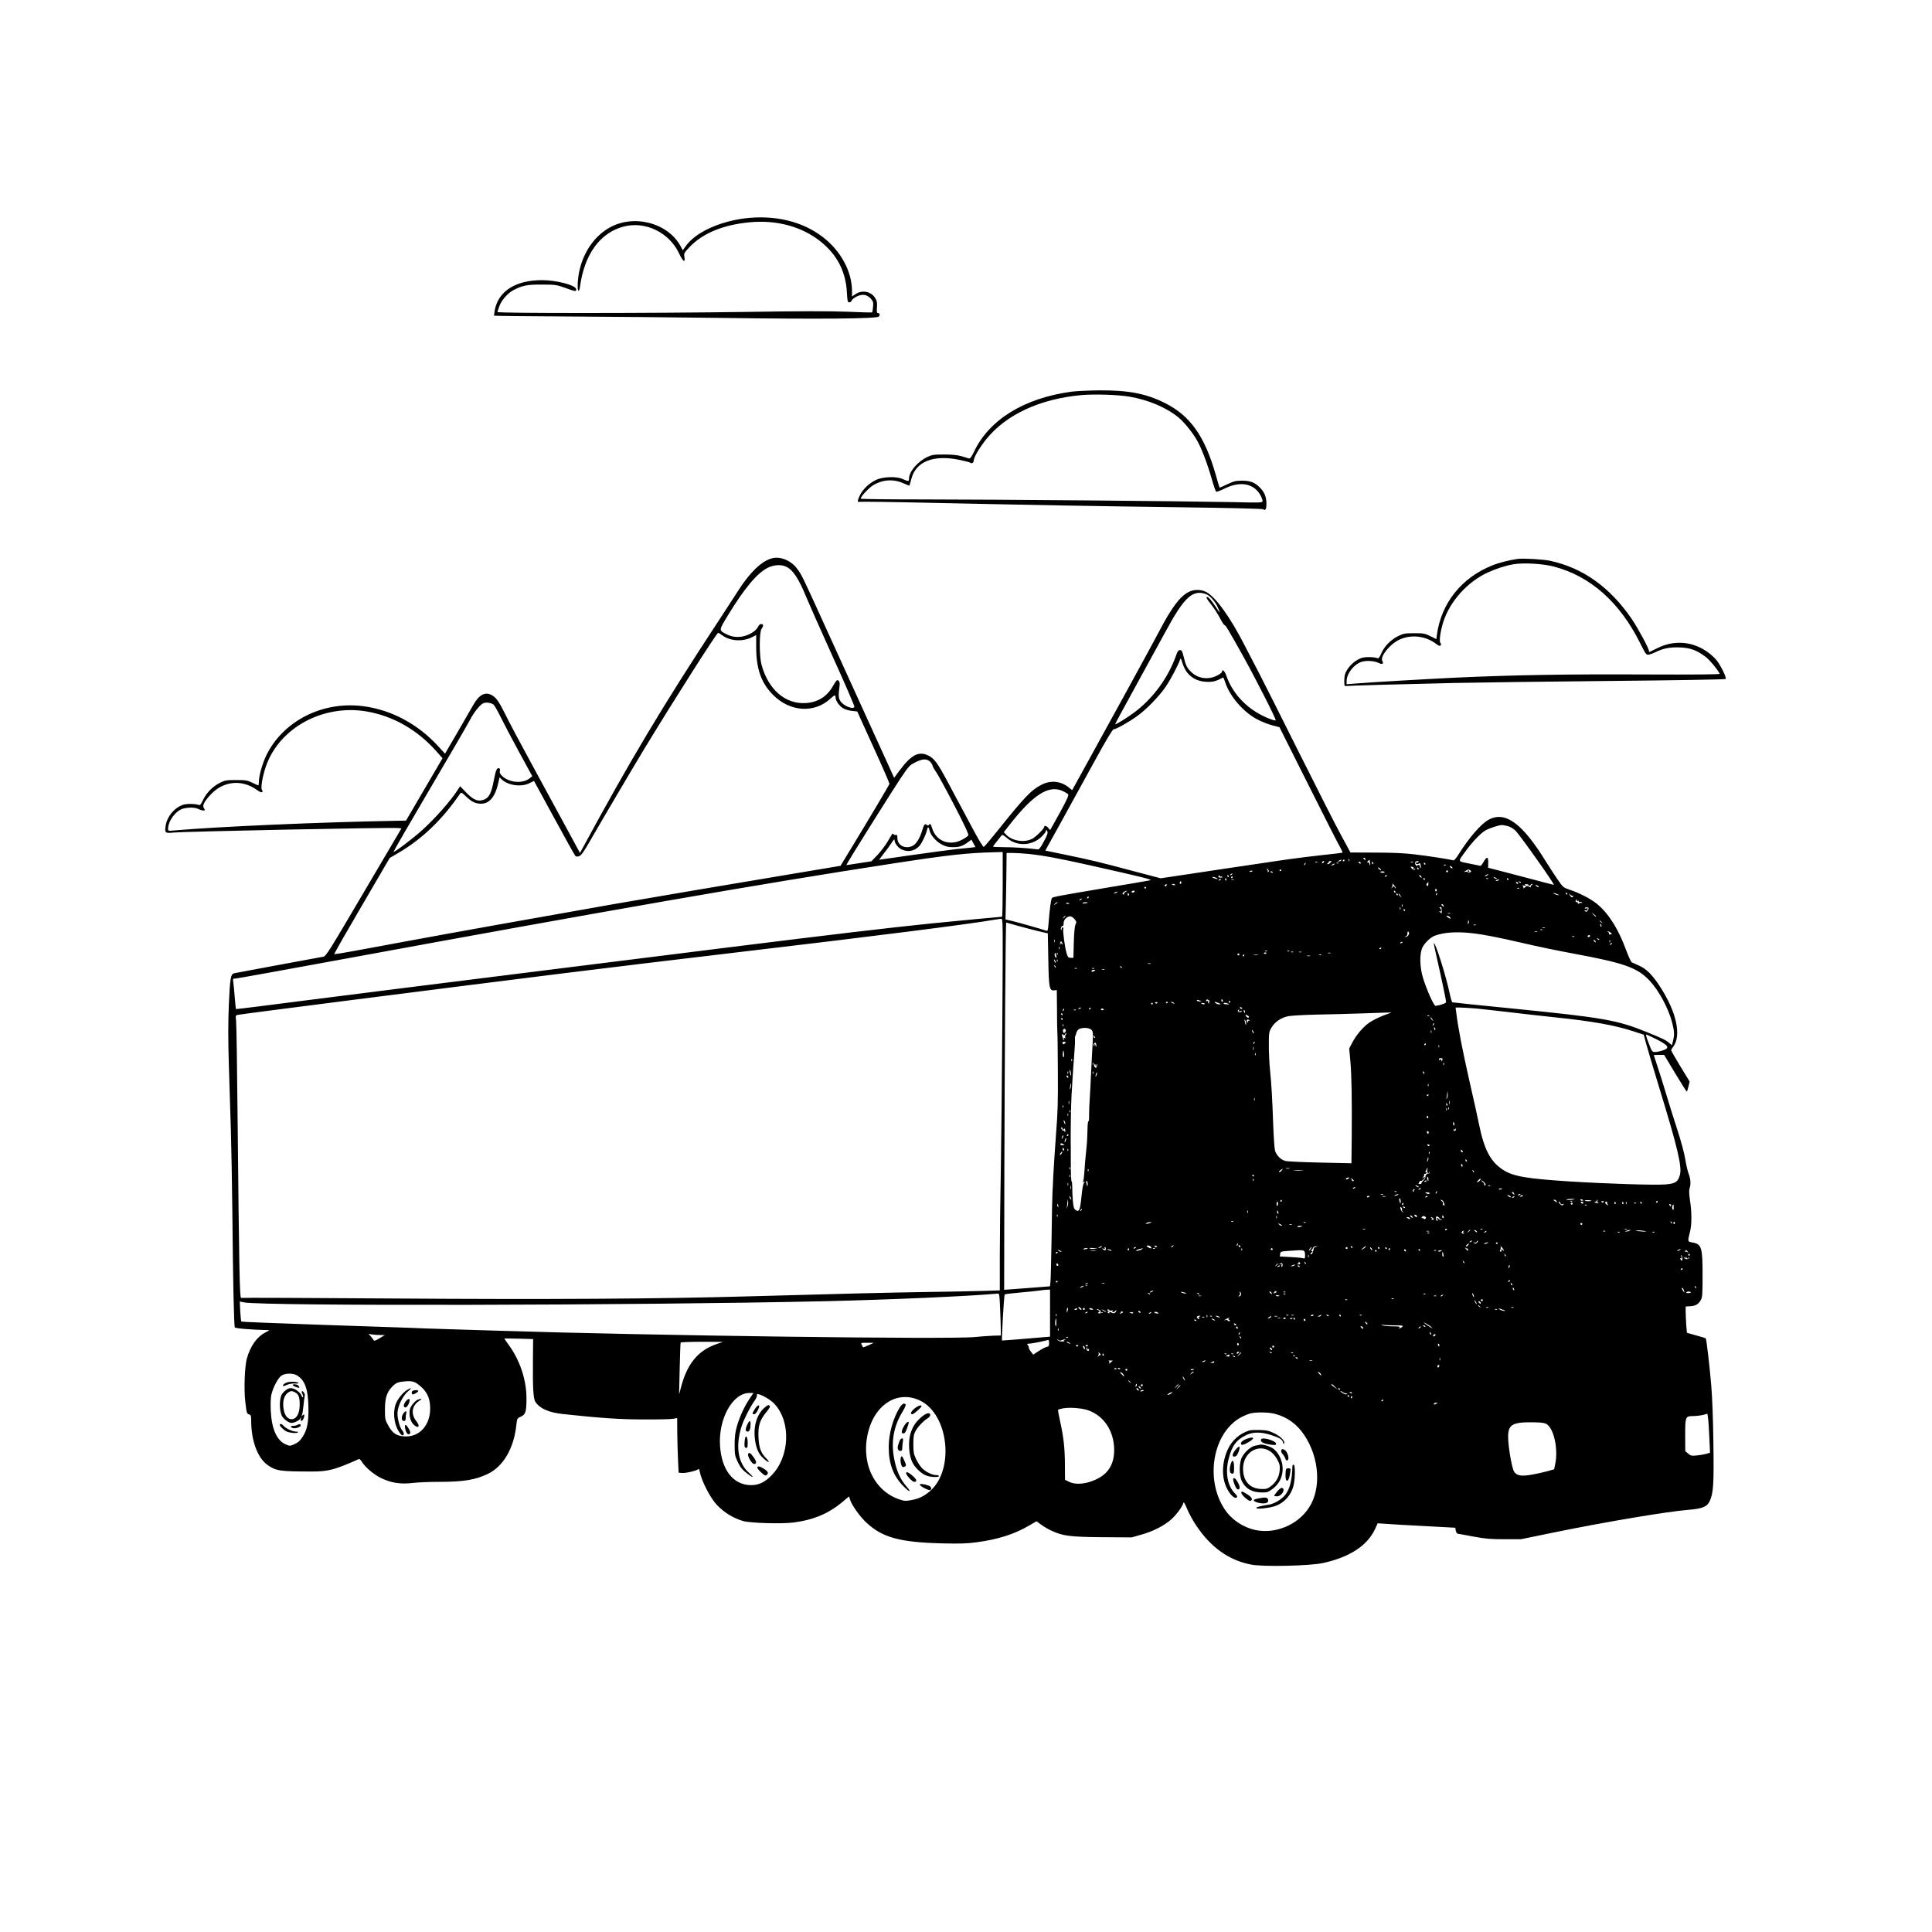 <?xml version="1.0" standalone="no"?>
<!DOCTYPE svg PUBLIC "-//W3C//DTD SVG 20010904//EN"
 "http://www.w3.org/TR/2001/REC-SVG-20010904/DTD/svg10.dtd">
<svg version="1.0" xmlns="http://www.w3.org/2000/svg"
 width="2000pt" height="2000pt" viewBox="0 0 2000 2000"
 preserveAspectRatio="xMidYMid meet">

<g transform="translate(0,2000) scale(0.1,-0.1)"
fill="#000000" stroke="none">
<path d="M7705 17739 c-266 -35 -506 -147 -604 -284 l-33 -46 -21 40 c-132
246 -489 338 -742 192 -154 -88 -269 -257 -309 -453 -18 -85 -21 -198 -7 -198
6 0 13 21 16 48 46 332 209 554 452 617 224 58 470 -61 572 -277 40 -86 67
-105 56 -38 -6 38 -4 42 52 101 135 144 351 233 625 258 279 26 537 -44 730
-197 173 -138 263 -310 275 -529 5 -93 8 -103 25 -103 11 0 22 8 25 19 2 10
25 28 50 41 59 29 107 23 147 -21 25 -29 28 -37 24 -85 -3 -30 -7 -56 -9 -58
-2 -2 -119 1 -259 7 -181 7 -487 7 -1050 -2 -970 -14 -2570 -15 -2570 -1 0 5
9 34 21 65 23 61 89 134 148 164 93 47 141 56 291 55 137 0 150 -2 235 -32
113 -41 120 -42 120 -18 0 43 -201 96 -357 96 -268 -1 -445 -112 -485 -304 -6
-33 -10 -62 -8 -64 2 -2 334 -6 737 -8 403 -2 1127 -9 1608 -15 1032 -14 1614
-9 1637 14 16 16 10 37 -11 37 -9 0 -11 16 -8 59 4 49 0 66 -18 96 -42 68
-135 87 -204 40 l-36 -24 0 57 c-1 202 -116 415 -301 557 -213 165 -502 233
-814 194z"/>
<path d="M11089 15945 c-488 -67 -848 -289 -1005 -619 -27 -57 -41 -75 -53
-72 -9 3 -43 13 -76 23 -43 12 -94 18 -180 18 -109 0 -125 -2 -176 -26 -101
-48 -189 -152 -189 -224 0 -30 -5 -31 -65 -4 -68 30 -208 25 -280 -11 -67 -32
-131 -94 -161 -152 -30 -59 -31 -82 -5 -73 11 3 336 -1 723 -10 1172 -25 1684
-34 2583 -46 528 -7 865 -15 872 -21 22 -18 33 2 33 58 0 66 -20 118 -63 162
-54 57 -102 76 -188 76 -67 0 -86 -5 -154 -37 -43 -21 -79 -36 -80 -35 -2 2
-19 60 -39 131 -115 403 -265 615 -529 746 -194 97 -376 132 -678 130 -107 -1
-237 -7 -290 -14z m602 -51 c197 -33 387 -114 513 -219 59 -50 145 -157 191
-240 45 -80 105 -239 150 -396 19 -68 39 -126 45 -129 5 -3 45 11 88 33 166
82 310 51 376 -80 9 -18 16 -40 16 -50 0 -17 -16 -18 -307 -11 -475 10 -2479
28 -3204 28 -357 0 -649 3 -649 8 0 22 83 111 129 139 101 60 212 67 318 18
31 -14 57 -24 58 -23 1 2 10 34 20 73 47 178 229 250 495 195 58 -12 109 -25
114 -30 14 -13 36 0 36 22 0 33 57 130 127 218 206 258 558 421 988 460 132
12 379 4 496 -16z"/>
<path d="M7994 14221 c-107 -27 -227 -141 -346 -326 -40 -63 -133 -206 -206
-317 -572 -869 -921 -1453 -1401 -2340 l-37 -68 -99 183 c-54 100 -216 398
-360 662 -144 264 -287 532 -317 596 -61 124 -94 171 -139 194 -69 36 -131 2
-190 -103 -18 -31 -91 -158 -162 -281 l-130 -223 -69 75 c-211 232 -490 381
-782 417 -417 53 -822 -152 -997 -505 -42 -86 -79 -214 -79 -277 0 -21 -3 -38
-7 -38 -3 0 -31 12 -62 28 -51 24 -66 27 -166 27 -100 0 -115 -2 -167 -28 -75
-37 -141 -104 -176 -178 -20 -43 -31 -57 -42 -53 -31 13 -117 16 -157 5 -91
-25 -173 -120 -188 -218 -11 -75 -6 -80 78 -72 116 12 2244 55 2328 47 l35 -3
-390 -662 c-365 -620 -391 -662 -420 -667 -71 -12 -903 -167 -921 -171 -37 -8
-44 -51 -56 -323 -8 -193 -8 -359 0 -625 6 -199 16 -504 21 -677 5 -173 12
-547 15 -830 7 -751 17 -1197 26 -1211 6 -11 168 -24 334 -28 30 -1 29 -1 -13
-22 -91 -45 -160 -142 -197 -274 -22 -82 -31 -314 -16 -444 14 -121 16 -127
42 -134 16 -4 19 -14 19 -59 0 -214 67 -393 173 -466 84 -59 130 -65 457 -65
170 0 236 18 485 129 6 2 18 -8 27 -23 35 -59 123 -134 203 -174 103 -50 203
-66 332 -50 48 6 169 11 268 11 253 0 375 20 504 82 162 77 272 267 297 512 6
61 8 64 44 80 51 22 60 52 60 191 0 191 -68 395 -185 554 -25 34 -45 64 -43
65 2 1 69 0 150 -2 l147 -4 -2 -196 c-3 -307 3 -422 26 -455 48 -70 138 -110
292 -126 381 -41 585 -55 830 -55 143 -1 279 2 303 7 l42 7 1 -152 c1 -84 4
-211 8 -283 l6 -130 35 -3 c38 -4 161 25 171 41 4 5 10 -8 13 -29 19 -97 110
-273 179 -345 74 -77 163 -132 267 -164 71 -22 401 -32 524 -16 212 28 367 94
513 218 l62 52 11 -34 c20 -61 104 -178 173 -241 165 -152 346 -200 782 -211
179 -4 257 -2 351 11 221 29 396 84 546 173 l78 45 49 -36 c27 -20 78 -50 113
-65 115 -52 189 -61 522 -64 l301 -2 99 28 c123 34 241 95 314 161 55 51 116
135 123 170 3 12 17 -13 38 -64 18 -45 60 -121 92 -169 154 -231 341 -364 573
-408 125 -24 603 -13 739 16 277 60 459 179 540 349 l29 63 87 -6 c47 -4 228
-14 401 -23 l315 -17 5 -30 c3 -16 12 -31 20 -32 8 -1 83 -14 165 -30 127 -23
176 -27 320 -27 l170 0 350 72 c546 111 1154 213 1380 232 149 12 198 32 225
93 37 84 43 171 37 597 -3 245 -12 480 -22 595 -17 205 -50 483 -57 490 -2 3
-47 17 -100 31 l-95 27 -7 81 c-3 45 -6 106 -6 136 l0 55 47 3 c56 3 86 21
110 65 16 28 18 61 18 257 0 289 -10 321 -106 338 -50 9 -50 9 -25 107 20 76
20 202 1 327 -10 68 -11 106 -5 124 15 40 12 101 -9 152 -10 26 -26 93 -35
150 -10 63 -41 179 -80 300 -36 108 -87 274 -115 367 -28 94 -69 224 -91 290
-22 65 -40 120 -40 122 0 2 24 3 54 3 l53 0 114 -190 c63 -104 117 -190 120
-190 3 0 11 23 18 52 l12 52 -96 157 c-52 86 -95 161 -95 166 0 6 8 21 19 34
90 117 38 361 -136 628 -78 120 -141 183 -216 215 -34 15 -68 30 -75 34 -8 4
-33 59 -57 123 -82 223 -181 380 -301 480 -62 52 -183 115 -286 149 -65 22
-67 24 -126 109 -32 47 -86 129 -118 181 -244 397 -422 528 -594 434 -79 -43
-203 -186 -311 -359 -30 -47 -46 -64 -58 -61 -34 11 -262 46 -401 62 -99 12
-226 18 -403 18 l-257 1 -95 175 c-53 96 -246 477 -430 845 -184 369 -369 735
-410 815 -42 80 -115 221 -163 314 -149 291 -299 498 -396 548 -54 28 -128 28
-181 0 -91 -47 -177 -162 -305 -407 -62 -119 -521 -957 -814 -1487 l-87 -158
-37 30 c-80 64 -184 75 -275 29 -111 -56 -176 -123 -468 -488 -68 -85 -129
-156 -135 -158 -7 -2 -53 74 -104 169 -51 95 -110 205 -130 243 -21 39 -84
155 -139 260 -107 200 -141 246 -206 276 -97 45 -174 3 -295 -160 l-54 -73
-22 49 c-12 26 -128 282 -259 568 -130 286 -327 718 -437 960 -235 517 -239
525 -288 590 -61 82 -171 128 -256 106z m139 -85 c73 -30 137 -127 216 -323
22 -54 143 -327 270 -608 127 -280 229 -516 226 -522 -12 -32 -114 10 -145 59
-21 33 -22 56 -8 166 4 33 -12 59 -31 48 -5 -3 -22 -30 -39 -59 -60 -107 -156
-167 -278 -175 -214 -14 -392 140 -461 398 -24 91 -24 337 1 371 22 31 20 49
-4 49 -12 0 -24 -10 -30 -24 -5 -13 -24 -36 -42 -50 -86 -65 -196 -78 -284
-33 -85 43 -86 37 12 198 170 280 303 438 413 492 62 30 132 35 184 13z m4354
-287 c38 -14 97 -82 120 -137 12 -28 21 -52 19 -52 -2 0 -20 26 -41 58 -42 64
-74 102 -87 102 -17 0 -7 -19 41 -79 27 -34 66 -95 88 -136 21 -41 43 -75 48
-75 12 0 41 -49 187 -310 131 -234 352 -669 344 -677 -3 -3 -27 2 -53 12 -221
83 -388 247 -459 453 -17 48 -44 71 -44 38 0 -8 -23 -26 -52 -40 -92 -46 -195
-31 -266 37 -44 42 -57 68 -78 155 -15 61 -20 72 -39 72 -16 0 -25 -11 -39
-52 -81 -230 -236 -443 -427 -588 -79 -59 -199 -134 -205 -127 -2 1 96 183
217 402 121 220 257 468 301 550 196 364 284 446 425 394z m-5007 -428 c80
-58 206 -65 301 -19 l47 24 0 -130 c1 -220 52 -365 172 -487 176 -179 429
-196 597 -41 44 41 53 42 53 9 0 -31 38 -84 76 -108 20 -12 61 -25 92 -28 l56
-6 168 -370 c93 -203 167 -374 166 -380 -4 -12 -191 -328 -374 -629 l-133
-219 -443 -74 c-549 -91 -1594 -268 -1908 -323 -874 -154 -1640 -291 -2175
-390 -181 -33 -415 -76 -519 -96 -104 -19 -193 -33 -196 -32 -4 2 124 226 284
499 l290 497 87 51 c247 144 456 344 641 614 12 17 17 15 62 -28 57 -55 99
-75 158 -75 54 0 100 31 132 90 22 41 32 70 51 154 l6 29 22 -21 c68 -64 204
-82 289 -39 l46 23 207 -380 c114 -210 213 -387 220 -395 9 -10 21 -11 40 -4
22 7 48 44 122 173 151 262 426 728 551 935 313 516 752 1205 767 1205 3 0 23
-13 45 -29z m4810 -384 c50 -60 110 -89 194 -95 69 -4 108 6 177 45 3 2 13
-20 22 -49 46 -145 190 -312 334 -386 46 -24 115 -51 155 -61 l73 -19 295
-588 c162 -324 310 -615 329 -647 18 -32 31 -60 29 -63 -3 -3 -90 -13 -194
-24 -104 -11 -282 -33 -394 -49 -228 -33 -1103 -164 -1220 -182 l-75 -11 -285
75 c-347 93 -448 117 -707 170 l-202 42 158 285 c87 157 242 439 345 628 129
235 193 342 204 342 25 0 156 74 245 138 97 70 227 204 295 304 51 75 132 229
147 278 7 21 10 17 26 -35 10 -33 32 -77 49 -98z m-7180 -332 c10 -9 45 -71
78 -138 33 -67 119 -230 191 -362 l131 -240 -27 -22 c-74 -60 -221 -45 -291
30 -16 17 -22 32 -18 45 4 11 3 23 -3 26 -25 16 -38 -10 -59 -122 -26 -137
-51 -184 -108 -202 -59 -20 -104 0 -178 76 l-63 65 -28 -43 c-77 -117 -229
-288 -364 -411 -91 -83 -289 -233 -297 -225 -2 3 164 290 369 639 206 349 393
672 418 719 44 86 107 165 144 181 27 12 84 3 105 -16z m-1314 -70 c276 -48
524 -190 722 -413 l63 -71 -189 -323 -189 -323 -114 -2 c-779 -14 -1828 -60
-2276 -99 -71 -7 -73 -6 -73 16 0 81 79 188 155 209 56 15 125 14 159 -4 27
-15 66 -20 66 -10 0 3 -5 13 -11 23 -16 25 9 70 75 140 129 137 319 156 472
47 30 -22 52 -31 58 -25 6 6 5 14 -2 23 -16 18 6 143 41 245 139 398 591 644
1043 567z m5827 -515 c13 -11 28 -32 31 -46 4 -15 20 -43 35 -63 15 -20 99
-173 186 -340 120 -232 155 -308 148 -320 -6 -9 -35 -29 -66 -45 -130 -67
-268 -13 -308 122 -12 42 -22 51 -34 32 -5 -8 -11 -7 -21 1 -20 16 -29 5 -48
-60 -22 -74 -61 -138 -96 -156 -75 -39 -160 2 -160 77 0 30 -3 39 -14 35 -7
-3 -19 0 -25 6 -6 6 -12 9 -14 6 -2 -2 -22 -37 -46 -77 -24 -41 -71 -104 -106
-141 l-64 -67 -130 -20 -130 -20 11 21 c23 42 277 450 449 720 155 243 184
283 221 305 92 53 141 62 181 30z m1383 -311 c23 -11 47 -25 52 -32 8 -9 -17
-63 -85 -187 -53 -96 -98 -177 -100 -180 -3 -3 -12 5 -20 18 -15 21 -43 31
-43 13 0 -18 -85 -103 -124 -124 -83 -43 -210 -23 -273 45 l-22 23 51 65 c253
326 417 431 564 359z m4600 -360 c27 -7 59 -25 82 -48 47 -46 412 -561 397
-561 -4 0 -133 34 -288 75 -155 41 -307 80 -337 88 l-55 14 1 51 c2 65 -15 69
-48 10 -13 -23 -27 -42 -33 -41 -5 1 -58 12 -117 24 -124 25 -121 12 -27 140
71 96 155 181 202 206 39 20 135 52 160 52 10 1 38 -4 63 -10z m-5983 -47 c10
-47 68 -114 126 -144 42 -22 67 -28 118 -28 66 0 101 12 158 55 l31 23 21 -39
21 -38 -42 -5 c-22 -3 -93 -10 -156 -16 -63 -7 -268 -34 -455 -61 -187 -27
-342 -49 -343 -49 -2 0 19 28 46 63 27 34 64 84 81 111 20 33 31 43 31 30 0
-32 36 -80 73 -97 65 -31 135 -18 184 35 26 28 70 121 79 165 7 38 19 36 27
-5z m1183 -113 c-33 -62 -49 -83 -63 -82 -107 14 -247 23 -344 23 -65 0 -119
3 -119 6 0 4 17 27 38 52 20 25 42 53 48 61 10 13 18 9 55 -22 102 -88 250
-86 352 3 25 23 49 51 53 63 7 22 7 22 16 1 7 -16 0 -39 -36 -105z m-426 -444
c0 -184 -3 -335 -7 -335 -15 0 -538 -50 -738 -70 -441 -45 -1049 -117 -2035
-240 -569 -71 -1595 -199 -2280 -285 -685 -85 -1612 -202 -2060 -259 -448 -58
-816 -104 -817 -102 -2 2 -8 57 -13 122 -5 66 -12 136 -15 157 -5 35 -4 37 21
37 14 0 502 88 1083 195 2723 501 4373 789 5711 994 590 91 779 112 1078 119
l72 2 0 -335z m270 315 c150 -16 313 -46 625 -116 559 -125 663 -151 630 -157
-16 -4 -217 -38 -445 -76 -498 -84 -559 -95 -570 -107 -10 -10 -25 -124 -35
-257 -6 -77 -9 -88 -23 -82 -31 12 -277 82 -350 100 l-73 17 5 227 c2 124 5
279 5 344 l1 117 68 0 c37 0 110 -5 162 -10z m3485 -50 c3 -5 2 -10 -4 -10 -5
0 -13 5 -16 10 -3 6 -2 10 4 10 5 0 13 -4 16 -10z m-168 -22 c-3 -8 -6 -5 -6
6 -1 11 2 17 5 13 3 -3 4 -12 1 -19z m-87 2 c-8 -5 -19 -10 -25 -10 -5 0 -3 5
5 10 8 5 20 10 25 10 6 0 3 -5 -5 -10z m40 6 c0 -3 -4 -8 -10 -11 -5 -3 -10
-1 -10 4 0 6 5 11 10 11 6 0 10 -2 10 -4z m259 -3 c-1 -5 0 -10 1 -13 6 -16 7
-41 2 -35 -4 4 -7 12 -7 18 -1 7 -7 11 -15 9 -11 -3 -11 0 0 12 14 17 21 20
19 9z m-475 -18 c-4 -8 -11 -12 -16 -9 -6 4 -5 10 3 15 19 12 19 11 13 -6z
m65 -8 c-11 -11 -23 -16 -27 -12 -4 4 -1 10 6 12 6 3 10 8 8 12 -3 4 4 7 14 7
18 0 18 -1 -1 -19z m915 11 c-3 -4 -12 -8 -21 -8 -9 0 -13 -3 -9 -7 11 -11 30
-10 38 1 4 6 10 -2 14 -17 3 -16 4 -31 0 -34 -3 -4 -6 3 -6 14 0 11 -7 20 -15
20 -8 0 -15 -5 -15 -11 0 -5 -6 -1 -14 10 -9 11 -11 23 -5 30 10 12 41 15 33
2z m-1047 -4 c-3 -3 -12 -4 -19 -1 -8 3 -5 6 6 6 11 1 17 -2 13 -5z m448 -4
c3 -5 2 -10 -4 -10 -5 0 -13 5 -16 10 -3 6 -2 10 4 10 5 0 13 -4 16 -10z m130
1 c3 -5 2 -12 -3 -15 -5 -3 -9 1 -9 9 0 17 3 19 12 6z m412 3 c-3 -3 -12 -4
-19 -1 -8 3 -5 6 6 6 11 1 17 -2 13 -5z m-1114 -19 c-3 -9 -8 -14 -10 -11 -3
3 -2 9 2 15 9 16 15 13 8 -4z m344 9 c-3 -3 -12 -4 -19 -1 -8 3 -5 6 6 6 11 1
17 -2 13 -5z m898 -4 c3 -5 1 -10 -4 -10 -6 0 -11 5 -11 10 0 6 2 10 4 10 3 0
8 -4 11 -10z m-945 -10 c-8 -5 -19 -10 -25 -10 -5 0 -3 5 5 10 8 5 20 10 25
10 6 0 3 -5 -5 -10z m1157 -6 c-3 -3 -12 -4 -19 -1 -8 3 -5 6 6 6 11 1 17 -2
13 -5z m69 -31 c-7 -7 -26 7 -26 19 0 6 6 6 15 -2 9 -7 13 -15 11 -17z m-404
-2 c-3 -9 -1 -12 6 -7 7 4 12 5 12 2 0 -15 -20 -13 -35 4 -16 18 -16 19 3 17
13 -1 18 -6 14 -16z m-342 -6 c7 -8 9 -15 6 -15 -4 0 -14 7 -22 15 -9 8 -11
15 -6 15 5 0 15 -7 22 -15z m395 5 c3 -5 1 -10 -4 -10 -6 0 -11 5 -11 10 0 6
2 10 4 10 3 0 8 -4 11 -10z m-1556 -14 c9 -11 9 -16 -1 -22 -7 -4 -10 -4 -6 1
4 4 3 14 -3 22 -6 7 -9 13 -6 13 2 0 10 -6 16 -14z m135 -4 c3 -5 -1 -9 -9 -9
-8 0 -12 4 -9 9 3 4 7 8 9 8 2 0 6 -4 9 -8z m1956 -2 c13 -9 13 -11 0 -19 -9
-6 -19 -6 -26 0 -6 5 -20 7 -30 3 -11 -3 -9 1 6 10 30 18 31 18 50 6z m-2255
-9 c-9 -8 -36 -10 -30 -2 2 4 11 8 20 8 8 0 13 -3 10 -6z m2025 -1 c0 -5 -4
-10 -10 -10 -5 0 -10 5 -10 10 0 6 5 10 10 10 6 0 10 -4 10 -10z m-1815 -10
c3 -6 -1 -7 -9 -4 -18 7 -21 14 -7 14 6 0 13 -4 16 -10z m1158 3 c3 -5 -6 -8
-19 -8 -13 0 -24 3 -24 8 0 4 9 7 19 7 11 0 22 -3 24 -7z m-1578 -23 c-3 -5
-12 -10 -18 -10 -7 0 -6 4 3 10 19 12 23 12 15 0z m2645 -10 c-8 -5 -19 -10
-25 -10 -5 0 -3 5 5 10 8 5 20 10 25 10 6 0 3 -5 -5 -10z m-2760 -15 c5 3 11
1 14 -3 3 -5 -5 -8 -17 -7 -29 3 -29 3 -21 17 6 9 9 9 12 0 2 -7 8 -10 12 -7z
m80 5 c0 -5 -2 -10 -4 -10 -3 0 -8 5 -11 10 -3 6 -1 10 4 10 6 0 11 -4 11 -10z
m1640 6 c0 -2 -7 -7 -16 -10 -8 -3 -12 -2 -9 4 6 10 25 14 25 6z m354 -12 c5
-14 4 -15 -9 -4 -17 14 -19 20 -6 20 5 0 12 -7 15 -16z m-2108 -22 c-6 -6 -56
10 -56 18 0 5 13 3 30 -3 16 -6 28 -13 26 -15z m154 18 c0 -5 -5 -10 -11 -10
-5 0 -7 5 -4 10 3 6 8 10 11 10 2 0 4 -4 4 -10z m2730 -10 c8 -5 11 -10 5 -10
-5 0 -17 5 -25 10 -8 5 -10 10 -5 10 6 0 17 -5 25 -10z m-2795 -9 c3 -5 2 -12
-3 -15 -5 -3 -9 1 -9 9 0 17 3 19 12 6z m2055 -1 c0 -5 -2 -10 -4 -10 -3 0 -8
5 -11 10 -3 6 -1 10 4 10 6 0 11 -4 11 -10z m657 4 c-3 -3 -12 -4 -19 -1 -8 3
-5 6 6 6 11 1 17 -2 13 -5z m208 -4 c3 -5 1 -10 -4 -10 -6 0 -11 5 -11 10 0 6
2 10 4 10 3 0 8 -4 11 -10z m-2975 -4 c0 -2 -7 -7 -16 -10 -8 -3 -12 -2 -9 4
6 10 25 14 25 6z m133 -3 c-7 -2 -19 -2 -25 0 -7 3 -2 5 12 5 14 0 19 -2 13
-5z m2742 -3 c-3 -5 -14 -10 -23 -9 -14 0 -13 2 3 9 27 11 27 11 20 0z m-3289
-37 c-10 -10 -19 5 -10 18 6 11 8 11 12 0 2 -7 1 -15 -2 -18z m3519 9 c-3 -3
-11 0 -18 7 -9 10 -8 11 6 5 10 -3 15 -9 12 -12z m-959 -16 c-1 -18 -4 -22
-13 -14 -10 8 -10 13 0 23 7 8 13 14 13 15 1 0 1 -11 0 -24z m929 14 c3 -5 2
-10 -4 -10 -5 0 -13 5 -16 10 -3 6 -2 10 4 10 5 0 13 -4 16 -10z m-1266 -55
c0 -5 -4 -2 -10 8 -10 18 -11 18 -25 0 -14 -17 -14 -16 -4 5 6 12 8 28 5 35
-4 6 3 1 14 -13 11 -14 21 -29 20 -35z m-2372 31 c0 -8 -6 -12 -15 -9 -11 5
-11 7 0 14 7 5 13 9 14 9 0 0 1 -6 1 -14z m87 5 c4 -5 -3 -7 -14 -4 -23 6 -26
13 -6 13 8 0 17 -4 20 -9z m3659 -3 c-2 -5 0 -8 6 -8 5 0 13 5 16 10 3 6 12
10 18 10 7 0 4 -5 -6 -11 -9 -6 -15 -15 -11 -21 4 -6 -1 -6 -14 1 -26 14 -28
14 -46 -5 -14 -13 -16 -13 -16 0 0 8 -6 16 -12 19 -7 2 1 2 17 0 21 -3 26 -1
16 5 -11 8 -8 10 12 9 14 -1 23 -5 20 -9z m97 -8 c8 -5 12 -11 10 -14 -3 -2
-14 2 -24 10 -22 15 -10 19 14 4z m-4056 -18 c3 -5 -1 -9 -9 -9 -8 0 -12 4 -9
9 3 4 7 8 9 8 2 0 6 -4 9 -8z m3863 -8 c-3 -3 -12 -4 -19 -1 -8 3 -5 6 6 6 11
1 17 -2 13 -5z m-854 -21 c-3 -7 -6 -13 -8 -13 -2 0 -5 6 -8 13 -3 8 1 14 8
14 7 0 11 -6 8 -14z m-3221 -16 c-12 -7 -19 -16 -16 -20 4 -4 2 -7 -4 -7 -7 0
-12 4 -12 10 0 10 29 29 45 29 6 0 0 -5 -13 -12z m93 3 c-3 -5 -13 -10 -21
-10 -8 0 -12 5 -9 10 3 6 13 10 21 10 8 0 12 -4 9 -10z m2700 0 c3 -5 1 -10
-4 -10 -6 0 -11 5 -11 10 0 6 2 10 4 10 3 0 8 -4 11 -10z m-2885 -10 c-8 -5
-19 -10 -25 -10 -5 0 -3 5 5 10 8 5 20 10 25 10 6 0 3 -5 -5 -10z m128 -18 c2
-7 -1 -12 -8 -12 -6 0 -9 4 -6 9 4 5 1 12 -4 14 -6 3 -5 4 2 3 6 -1 14 -8 16
-14z m3183 -5 c-10 -9 -11 -8 -5 6 3 10 9 15 12 12 3 -3 0 -11 -7 -18z m1266
-3 c-5 -5 -57 13 -57 20 0 3 14 0 31 -6 16 -6 28 -12 26 -14z m88 16 c3 -5 1
-10 -4 -10 -6 0 -11 5 -11 10 0 6 2 10 4 10 3 0 8 -4 11 -10z m-1755 -10 c0
-5 -2 -10 -4 -10 -3 0 -8 5 -11 10 -3 6 -1 10 4 10 6 0 11 -4 11 -10z m30 -15
c14 -19 14 -19 -2 -6 -10 7 -18 18 -18 24 0 6 1 8 3 6 1 -2 9 -13 17 -24z
m1785 2 c4 5 5 2 1 -4 -10 -19 -19 -16 -35 10 -13 21 -13 22 6 4 11 -9 23 -14
28 -10z m-5015 -17 c0 -5 -5 -10 -11 -10 -5 0 -7 5 -4 10 3 6 8 10 11 10 2 0
4 -4 4 -10z m-75 -20 c-3 -5 -12 -10 -18 -10 -7 0 -6 4 3 10 19 12 23 12 15 0z
m5130 -10 c-3 -5 -2 -10 4 -10 5 0 11 3 14 8 2 4 2 1 0 -7 -2 -8 2 -11 12 -8
8 4 17 1 21 -6 4 -7 4 -9 -1 -5 -4 4 -17 3 -28 -3 -14 -8 -18 -8 -13 0 4 6 0
11 -8 11 -17 0 -21 12 -9 23 10 10 15 8 8 -3z m-5376 -23 c-2 -1 -13 -9 -24
-17 -19 -14 -19 -14 -6 3 7 9 18 17 24 17 6 0 8 -1 6 -3z m121 -12 c0 -2 -9
-3 -19 -2 -11 0 -18 5 -15 9 4 6 34 0 34 -7z m190 11 c0 -2 -13 -6 -29 -8 -17
-2 -28 -1 -25 4 5 8 54 12 54 4z m3257 -38 c-3 -8 -6 -5 -6 6 -1 11 2 17 5 13
3 -3 4 -12 1 -19z m427 6 c5 -14 4 -15 -9 -4 -17 14 -19 20 -6 20 5 0 12 -7
15 -16z m-447 -36 c-3 -8 -6 -5 -6 6 -1 11 2 17 5 13 3 -3 4 -12 1 -19z m425
15 c0 -5 2 -20 3 -35 2 -23 -1 -26 -11 -17 -16 13 -19 23 -4 14 14 -9 12 19
-2 33 -9 9 -9 12 0 12 7 0 13 -3 14 -7z m1522 -2 c3 -5 -1 -17 -9 -27 -11 -16
-16 -17 -27 -6 -11 11 -10 12 3 7 10 -4 19 0 23 11 4 12 2 15 -9 11 -8 -4 -16
-3 -19 1 -3 4 4 8 14 9 11 1 22 -2 24 -6z m-1899 -21 c3 -5 1 -10 -4 -10 -6 0
-11 5 -11 10 0 6 2 10 4 10 3 0 8 -4 11 -10z m468 -37 c-7 -2 -19 -2 -25 0 -7
3 -2 5 12 5 14 0 19 -2 13 -5z m1511 -32 c-3 -3 -15 6 -27 18 l-22 24 27 -19
c14 -10 24 -21 22 -23z m-5494 5 c0 -2 -8 -10 -17 -17 -16 -13 -17 -12 -4 4
13 16 21 21 21 13z m96 -34 c18 -22 19 -28 8 -52 -9 -17 -15 -81 -18 -186 l-4
-159 -28 0 c-25 0 -30 6 -42 45 -18 58 -41 226 -35 251 3 10 0 19 -6 19 -6 0
-11 -7 -11 -17 0 -9 -3 -14 -6 -10 -9 9 6 48 17 42 5 -4 9 7 9 22 0 32 15 55
44 71 25 13 46 5 72 -26z m3884 23 c16 -19 1 -19 -24 0 -16 12 -17 15 -4 15 8
0 21 -7 28 -15z m-4634 -1087 c-4 -590 -11 -1293 -16 -1563 -5 -269 -10 -653
-10 -851 l0 -362 -192 -6 c-106 -3 -366 -8 -578 -11 -352 -5 -963 -20 -1840
-45 -914 -26 -2089 -33 -3658 -22 -865 6 -1579 9 -1586 6 -15 -6 -21 303 -36
1826 -5 542 -12 1011 -16 1042 -6 54 -6 57 17 62 38 9 2037 264 3384 432 418
52 1239 151 1825 220 1351 159 2364 287 2625 333 28 5 59 9 69 10 19 1 19 -20
12 -1071z m4830 1037 c-1 -8 -5 -17 -8 -21 -5 -4 -4 16 1 34 3 9 9 -1 7 -13z
m1375 -2 c13 -16 12 -17 -3 -4 -17 13 -22 21 -14 21 2 0 10 -8 17 -17z m-6044
-37 c65 -18 162 -43 214 -56 l96 -22 5 -267 c5 -298 11 -329 61 -323 l27 3 2
-208 c0 -114 2 -221 4 -238 2 -16 4 -196 5 -400 2 -303 -1 -420 -19 -645 -11
-151 -24 -342 -28 -425 -3 -82 -8 -166 -9 -185 -2 -19 -6 -226 -9 -460 -4
-234 -9 -443 -12 -466 l-5 -40 -167 -13 c-92 -7 -198 -15 -237 -18 l-70 -5 2
1208 c3 1198 13 2594 19 2594 1 0 56 -15 121 -34z m6041 -7 c-3 -8 -7 -3 -11
10 -4 17 -3 21 5 13 5 -5 8 -16 6 -23z m-1301 15 c-3 -3 -12 -4 -19 -1 -8 3
-5 6 6 6 11 1 17 -2 13 -5z m716 -31 c-7 -2 -19 -2 -25 0 -7 3 -2 5 12 5 14 0
19 -2 13 -5z m-26 -19 c-3 -3 -12 -4 -19 -1 -8 3 -5 6 6 6 11 1 17 -2 13 -5z
m-1386 -53 c-7 -12 -19 -20 -29 -20 -16 1 -16 2 1 6 11 3 17 14 17 31 0 19 3
23 11 15 8 -8 8 -17 0 -32z m1332 32 c-7 -2 -19 -2 -25 0 -7 3 -2 5 12 5 14 0
19 -2 13 -5z m760 -7 c17 -13 16 -14 -3 -19 -12 -3 -18 -1 -14 5 4 6 0 14 -7
19 -8 5 -9 9 -4 9 6 -1 18 -7 28 -14z m-1438 -6 c126 -14 273 -43 540 -105
127 -30 354 -77 505 -105 536 -99 669 -146 797 -282 96 -102 196 -289 233
-434 23 -88 25 -127 9 -189 l-11 -45 -32 26 c-33 28 -59 41 -226 109 -310 126
-446 150 -1395 245 -335 33 -614 62 -620 64 -5 2 -18 43 -28 92 -36 174 -149
535 -164 520 -2 -2 12 -71 31 -152 39 -169 96 -438 96 -458 0 -11 -56 -31
-109 -39 -16 -2 -87 153 -128 283 -37 114 -40 263 -6 326 24 46 82 100 122
116 92 36 227 46 386 28z m1225 -30 c0 -5 -7 -10 -16 -10 -8 0 -12 5 -9 10 3
6 10 10 16 10 5 0 9 -4 9 -10z m-163 -6 c-3 -3 -12 -4 -19 -1 -8 3 -5 6 6 6
11 1 17 -2 13 -5z m258 -32 c-3 -3 -11 0 -18 7 -9 10 -8 11 6 5 10 -3 15 -9
12 -12z m-5638 -24 c-3 -7 -5 -2 -5 12 0 14 2 19 5 13 2 -7 2 -19 0 -25z
m5598 11 c11 -16 1 -19 -13 -3 -7 8 -8 14 -3 14 5 0 13 -5 16 -11z m152 -11
c-3 -8 -6 -5 -6 6 -1 11 2 17 5 13 3 -3 4 -12 1 -19z m-5667 -23 c0 -5 -5 -3
-10 5 -8 12 -10 12 -10 1 0 -8 -2 -12 -5 -9 -3 3 -2 13 1 22 5 14 9 15 15 4 5
-7 9 -17 9 -23z m3520 21 c0 -2 -7 -7 -16 -10 -8 -3 -12 -2 -9 4 6 10 25 14
25 6z m2165 -16 c-3 -5 -12 -10 -18 -10 -7 0 -6 4 3 10 19 12 23 12 15 0z
m-5718 -52 c-3 -8 -6 -5 -6 6 -1 11 2 17 5 13 3 -3 4 -12 1 -19z m3333 8 c0
-3 -4 -8 -10 -11 -5 -3 -10 -1 -10 4 0 6 5 11 10 11 6 0 10 -2 10 -4z m-1183
-32 c-3 -3 -12 -4 -19 -1 -8 3 -5 6 6 6 11 1 17 -2 13 -5z m230 0 c-3 -3 -12
-4 -19 -1 -8 3 -5 6 6 6 11 1 17 -2 13 -5z m40 -10 c-3 -3 -12 -4 -19 -1 -8 3
-5 6 6 6 11 1 17 -2 13 -5z m86 -1 c-7 -2 -19 -2 -25 0 -7 3 -2 5 12 5 14 0
19 -2 13 -5z m-2539 -36 c6 -24 5 -26 -7 -16 -8 8 -12 22 -9 32 6 22 7 20 16
-16z m13 11 c-3 -8 -6 -5 -6 6 -1 11 2 17 5 13 3 -3 4 -12 1 -19z m2163 18 c0
-11 -19 -15 -25 -6 -3 5 1 10 9 10 9 0 16 -2 16 -4z m663 -3 c-7 -2 -19 -2
-25 0 -7 3 -2 5 12 5 14 0 19 -2 13 -5z m-943 -13 c0 -5 -4 -10 -10 -10 -5 0
-10 5 -10 10 0 6 5 10 10 10 6 0 10 -4 10 -10z m50 -10 c0 -5 -5 -10 -11 -10
-5 0 -7 5 -4 10 3 6 8 10 11 10 2 0 4 -4 4 -10z m143 3 c-13 -2 -33 -2 -45 0
-13 2 -3 4 22 4 25 0 35 -2 23 -4z m654 1 c-3 -3 -12 -4 -19 -1 -8 3 -5 6 6 6
11 1 17 -2 13 -5z m-114 -11 c-7 -2 -21 -2 -30 0 -10 3 -4 5 12 5 17 0 24 -2
18 -5z m-2633 -68 c0 -5 -5 -3 -10 5 -5 8 -10 20 -10 25 0 6 5 3 10 -5 5 -8
10 -19 10 -25z m17 13 c-3 -8 -6 -5 -6 6 -1 11 2 17 5 13 3 -3 4 -12 1 -19z
m966 -25 c-7 -2 -21 -2 -30 0 -10 3 -4 5 12 5 17 0 24 -2 18 -5z m-985 -38
c-3 -3 -9 2 -12 12 -6 14 -5 15 5 6 7 -7 10 -15 7 -18z m687 -3 c-3 -3 -11 0
-18 7 -9 10 -8 11 6 5 10 -3 15 -9 12 -12z m-468 -8 c-3 -3 -12 -4 -19 -1 -8
3 -5 6 6 6 11 1 17 -2 13 -5z m180 0 c-3 -3 -12 -4 -19 -1 -8 3 -5 6 6 6 11 1
17 -2 13 -5z m106 -11 c-7 -2 -19 -2 -25 0 -7 3 -2 5 12 5 14 0 19 -2 13 -5z
m-103 -13 c-19 -13 -30 -13 -30 0 0 6 10 10 23 10 18 0 19 -2 7 -10z m1190
-318 c-6 -2 -7 -9 -4 -14 4 -7 2 -8 -5 -4 -6 4 -8 12 -5 18 5 7 1 9 -9 5 -11
-4 -14 -2 -11 8 5 11 10 12 25 2 11 -7 15 -13 9 -15z m140 7 c0 -5 -4 -9 -8
-9 -5 0 -9 7 -9 15 0 8 4 12 9 9 4 -3 8 -9 8 -15z m-235 1 c17 -8 16 -8 -7 -7
-16 1 -28 5 -28 9 0 10 9 9 35 -2z m310 -10 c3 -5 1 -10 -4 -10 -6 0 -11 5
-11 10 0 6 2 10 4 10 3 0 8 -4 11 -10z m-755 -14 c-7 -7 -13 -7 -20 0 -6 6 -3
10 10 10 13 0 16 -4 10 -10z m110 10 c0 -3 -4 -8 -10 -11 -5 -3 -10 -1 -10 4
0 6 5 11 10 11 6 0 10 -2 10 -4z m60 -6 c8 -5 11 -10 5 -10 -5 0 -17 5 -25 10
-8 5 -10 10 -5 10 6 0 17 -5 25 -10z m480 -10 c10 -6 6 -8 -12 -7 -14 1 -31 8
-38 16 -11 11 -9 12 11 6 13 -4 31 -11 39 -15z m-696 2 c3 -5 -1 -9 -9 -9 -8
0 -12 4 -9 9 3 4 7 8 9 8 2 0 6 -4 9 -8z m536 -6 c-4 -4 -16 -4 -26 2 -16 9
-14 10 8 9 15 -1 23 -6 18 -11z m245 4 c15 -6 11 -8 -16 -7 -21 1 -35 5 -32
10 5 9 22 8 48 -3z m145 -45 c0 -12 -19 -12 -23 0 -4 9 -1 12 9 8 7 -3 14 -7
14 -8z m-1670 1 c0 -2 -7 -7 -16 -10 -8 -3 -12 -2 -9 4 6 10 25 14 25 6z m100
-6 c0 -5 -5 -10 -11 -10 -5 0 -7 5 -4 10 3 6 8 10 11 10 2 0 4 -4 4 -10z
m3990 0 c63 -6 225 -24 360 -40 135 -16 335 -39 445 -50 397 -41 628 -82 824
-146 l107 -35 23 -87 c13 -48 74 -253 136 -457 192 -626 239 -824 215 -909
-20 -71 -45 -88 -147 -97 -111 -9 -594 6 -997 31 -446 29 -580 52 -685 119
-132 85 -197 209 -251 476 -12 61 -58 268 -102 460 -70 311 -113 530 -133 693
l-7 52 49 0 c26 0 100 -5 163 -10z m-4267 -15 c-3 -9 -8 -14 -10 -11 -3 3 -2
9 2 15 9 16 15 13 8 -4z m412 6 c3 -6 -3 -9 -14 -8 -11 0 -17 5 -15 9 7 11 22
10 29 -1z m-288 -7 c-3 -3 -12 -4 -19 -1 -8 3 -5 6 6 6 11 1 17 -2 13 -5z
m1687 -6 c-5 -8 0 -9 16 -5 16 4 20 3 12 -5 -13 -13 -46 -2 -37 12 3 5 8 10
11 10 3 0 2 -5 -2 -12z m64 -19 c-3 -8 -7 -3 -11 10 -4 17 -3 21 5 13 5 -5 8
-16 6 -23z m1432 -32 c-47 -18 -111 -50 -142 -71 -64 -42 -141 -133 -183 -216
l-28 -54 12 -131 c13 -148 17 -400 14 -788 l-3 -269 -322 7 c-178 4 -341 11
-362 17 -47 12 -91 56 -107 106 -6 20 -14 143 -19 272 -10 280 -17 404 -33
565 -7 66 -12 181 -12 255 0 130 1 137 28 183 34 58 97 101 170 117 29 6 162
14 297 17 135 2 342 8 460 12 118 4 238 8 265 9 l50 1 -85 -32z m-3320 13 c0
-5 -2 -10 -4 -10 -3 0 -8 5 -11 10 -3 6 -1 10 4 10 6 0 11 -4 11 -10z m1930
-25 c0 -15 -21 -12 -30 5 -11 20 -10 21 9 10 12 -6 21 -13 21 -15z m1867 9
c-3 -3 -12 -4 -19 -1 -8 3 -5 6 6 6 11 1 17 -2 13 -5z m33 -39 c14 -19 14 -19
-2 -6 -10 7 -18 18 -18 24 0 6 1 8 3 6 1 -2 9 -13 17 -24z m-3830 5 c0 -5 -2
-10 -4 -10 -3 0 -8 5 -11 10 -3 6 -1 10 4 10 6 0 11 -4 11 -10z m1900 -44 c0
-26 -6 -18 -14 19 -5 22 -4 26 4 15 5 -8 10 -24 10 -34z m37 29 c4 -4 3 -5 -4
-1 -7 3 -13 -1 -15 -11 -3 -15 -5 -15 -10 3 -6 22 12 28 29 9z m1906 -40 c-3
-9 -8 -14 -10 -11 -3 3 -2 9 2 15 9 16 15 13 8 -4z m-3836 -17 c-3 -8 -6 -5
-6 6 -1 11 2 17 5 13 3 -3 4 -12 1 -19z m3851 -39 c-3 -8 -7 -3 -11 10 -4 17
-3 21 5 13 5 -5 8 -16 6 -23z m-3563 3 c23 -19 23 -26 10 -247 -3 -60 -8 -159
-11 -220 -2 -60 -8 -164 -12 -230 -5 -66 -8 -152 -8 -192 1 -39 -2 -66 -6 -60
-4 7 -9 -26 -10 -73 -3 -117 -5 -150 -17 -265 -6 -55 -13 -136 -15 -180 -3
-44 -8 -89 -12 -99 -6 -15 -4 -17 7 -11 11 7 12 6 3 -6 -12 -15 -20 -56 -29
-149 -14 -139 -24 -162 -61 -135 -17 11 -22 29 -28 97 -4 46 -7 109 -6 141 0
31 -3 57 -7 57 -4 0 -8 78 -8 172 0 95 0 205 -1 243 -1 144 3 393 9 485 4 52
9 140 12 195 3 55 10 156 16 224 5 69 9 136 7 150 -1 15 0 31 3 36 4 6 9 22
12 36 4 14 17 31 29 37 35 17 100 14 123 -6z m-262 -5 c2 -6 -1 -18 -8 -24
-10 -10 -14 -9 -19 3 -7 17 0 34 14 34 4 0 10 -6 13 -13z m1947 -32 c0 -5 -5
-3 -10 5 -5 8 -10 20 -10 25 0 6 5 3 10 -5 5 -8 10 -19 10 -25z m1837 3 c-3
-7 -5 -2 -5 12 0 14 2 19 5 13 2 -7 2 -19 0 -25z m-3784 -19 c-6 -6 -9 -18 -6
-27 5 -11 3 -13 -7 -7 -10 6 -12 4 -6 -11 5 -13 4 -16 -3 -9 -5 6 -12 23 -15
38 -4 24 -3 27 9 17 12 -10 16 -9 21 4 4 9 9 14 12 11 3 -3 1 -10 -5 -16z
m6106 -43 c136 -69 151 -94 74 -120 -26 -9 -61 -16 -79 -16 -31 0 -33 3 -63
81 -31 80 -36 99 -26 99 3 0 45 -20 94 -44z m-5805 18 c3 -8 2 -12 -4 -9 -6 3
-10 10 -10 16 0 14 7 11 14 -7z m-306 -61 c-6 -7 -14 -13 -18 -13 -4 0 -10 6
-13 13 -3 7 4 12 18 12 18 0 21 -3 13 -12z m1953 -6 c-10 -9 -11 -8 -5 6 3 10
9 15 12 12 3 -3 0 -11 -7 -18z m-1632 -20 c-1 -20 -2 -20 -9 3 -6 19 -8 21 -9
6 -1 -11 -4 -17 -7 -13 -10 10 5 39 16 32 5 -3 10 -16 9 -28z m3411 13 c0 -5
-5 -10 -11 -10 -5 0 -7 5 -4 10 3 6 8 10 11 10 2 0 4 -4 4 -10z m137 -32 c-3
-7 -5 -2 -5 12 0 14 2 19 5 13 2 -7 2 -19 0 -25z m-1920 -25 c-3 -10 -5 -4 -5
12 0 17 2 24 5 18 2 -7 2 -21 0 -30z m-1962 -47 c1 -20 -2 -33 -7 -30 -5 3 -7
21 -6 39 3 43 10 37 13 -9z m1982 -8 c-3 -8 -6 -5 -6 6 -1 11 2 17 5 13 3 -3
4 -12 1 -19z m1934 -52 c-5 -20 -5 -20 -9 -2 -3 13 -6 15 -12 7 -5 -10 -8 -9
-13 1 -3 9 3 14 18 14 17 0 21 -4 16 -20z m-3834 -8 c-3 -8 -6 -5 -6 6 -1 11
2 17 5 13 3 -3 4 -12 1 -19z m220 -40 c-3 -8 -6 -5 -6 6 -1 11 2 17 5 13 3 -3
4 -12 1 -19z m3630 0 c-3 -8 -6 -5 -6 6 -1 11 2 17 5 13 3 -3 4 -12 1 -19z
m-3597 -3 c1 11 4 15 6 8 3 -7 1 -20 -5 -30 -6 -11 -11 -13 -11 -5 0 7 -4 11
-9 8 -5 -4 -7 4 -3 16 5 21 6 21 13 2 7 -19 8 -19 9 1z m-262 -100 c0 -16 -2
-15 -8 5 -11 34 -11 60 0 35 5 -11 8 -29 8 -40z m-31 13 c-3 -8 -6 -5 -6 6 -1
11 2 17 5 13 3 -3 4 -12 1 -19z m260 0 c-3 -8 -6 -5 -6 6 -1 11 2 17 5 13 3
-3 4 -12 1 -19z m3427 6 c3 -8 2 -12 -4 -9 -6 3 -10 10 -10 16 0 14 7 11 14
-7z m-3393 -25 c-5 -13 -10 -19 -10 -12 -1 15 10 45 15 40 3 -2 0 -15 -5 -28z
m-291 -20 c0 -6 -4 -7 -10 -4 -5 3 -10 11 -10 16 0 6 5 7 10 4 6 -3 10 -11 10
-16z m20 -116 c-11 -17 -11 -17 -6 0 3 10 7 28 7 40 2 22 2 22 6 0 2 -12 -1
-30 -7 -40z m3707 25 c-3 -8 -6 -5 -6 6 -1 11 2 17 5 13 3 -3 4 -12 1 -19z
m193 -125 c-11 -17 -11 -17 -6 0 3 10 7 31 7 45 l2 27 4 -27 c2 -15 -1 -35 -7
-45z m-190 33 c0 -3 -4 -8 -10 -11 -5 -3 -10 -1 -10 4 0 6 5 11 10 11 6 0 10
-2 10 -4z m-1803 -58 c-3 -7 -5 -2 -5 12 0 14 2 19 5 13 2 -7 2 -19 0 -25z
m-1920 -35 c-3 -10 -5 -4 -5 12 0 17 2 24 5 18 2 -7 2 -21 0 -30z m3940 0 c-3
-10 -5 -4 -5 12 0 17 2 24 5 18 2 -7 2 -21 0 -30z m-23 -9 c3 -8 2 -12 -4 -9
-6 3 -10 10 -10 16 0 14 7 11 14 -7z m-3977 -26 c-3 -8 -6 -5 -6 6 -1 11 2 17
5 13 3 -3 4 -12 1 -19z m3990 -20 c-3 -8 -6 -5 -6 6 -1 11 2 17 5 13 3 -3 4
-12 1 -19z m-20 -10 c-3 -8 -6 -5 -6 6 -1 11 2 17 5 13 3 -3 4 -12 1 -19z
m-3900 -20 c-3 -8 -6 -5 -6 6 -1 11 2 17 5 13 3 -3 4 -12 1 -19z m-20 -40 c-3
-7 -5 -2 -5 12 0 14 2 19 5 13 2 -7 2 -19 0 -25z m3728 -7 c3 -5 1 -12 -5 -16
-5 -3 -10 1 -10 9 0 18 6 21 15 7z m-3756 -76 c0 -5 -4 -3 -9 5 -5 8 -9 22 -9
30 0 16 17 -16 18 -35z m4025 -15 c-5 -5 -10 3 -11 18 -1 22 0 24 9 8 6 -10 6
-22 2 -26z m-4054 -37 c0 -15 2 -16 10 -3 8 12 10 12 16 -3 3 -10 4 -21 0 -24
-3 -4 -6 -1 -6 6 0 7 -4 10 -9 6 -6 -3 -15 4 -21 15 -7 13 -7 20 0 20 5 0 10
-8 10 -17z m4061 -2 c7 11 9 10 9 -4 0 -20 -22 -19 -26 1 -2 9 -1 9 3 1 4 -8
8 -7 14 2z m-271 -37 c0 -8 -4 -12 -10 -9 -5 3 -10 10 -10 16 0 5 5 9 10 9 6
0 10 -7 10 -16z m-3730 -24 c0 -5 -5 -10 -11 -10 -5 0 -7 5 -4 10 3 6 8 10 11
10 2 0 4 -4 4 -10z m-59 -27 c-12 -20 -14 -14 -5 12 4 9 9 14 11 11 3 -2 0
-13 -6 -23z m30 -34 c-5 -13 -10 -19 -10 -12 -1 15 10 45 15 40 3 -2 0 -15 -5
-28z m-11 -42 c0 -1 -11 -2 -24 -2 -14 0 -22 5 -19 12 4 9 10 10 24 2 10 -5
19 -11 19 -12z m3780 -2 c0 -12 -19 -12 -23 0 -4 9 -1 12 9 8 7 -3 14 -7 14
-8z m-3786 -40 c3 -8 1 -15 -4 -15 -6 0 -10 7 -10 15 0 8 2 15 4 15 2 0 6 -7
10 -15z m43 -17 c-3 -8 -6 -5 -6 6 -1 11 2 17 5 13 3 -3 4 -12 1 -19z m4082
-1 c8 -10 7 -14 -2 -14 -8 0 -14 6 -14 14 0 7 1 13 2 13 2 0 8 -6 14 -13z
m-4149 -28 c-7 -11 -14 -18 -17 -15 -3 3 0 12 7 21 18 21 23 19 10 -6z m3807
-1 c-3 -8 -6 -5 -6 6 -1 11 2 17 5 13 3 -3 4 -12 1 -19z m-17 -75 c-11 -17
-11 -17 -6 0 3 10 6 24 7 30 0 9 2 9 5 0 3 -7 0 -20 -6 -30z m404 1 c3 -8 2
-12 -4 -9 -6 3 -10 10 -10 16 0 14 7 11 14 -7z m-44 -49 c0 -8 -2 -15 -4 -15
-2 0 -6 7 -10 15 -3 8 -1 15 4 15 6 0 10 -7 10 -15z m-4063 -37 c-3 -8 -6 -5
-6 6 -1 11 2 17 5 13 3 -3 4 -12 1 -19z m2271 5 c-10 -2 -26 -2 -35 0 -10 3
-2 5 17 5 19 0 27 -2 18 -5z m1428 -8 c-3 -8 -3 -22 1 -31 5 -13 8 -13 15 -2
8 11 9 11 6 0 -2 -8 -6 -12 -9 -10 -11 6 -38 -23 -33 -36 2 -6 -7 -23 -20 -35
-14 -13 -24 -27 -21 -30 2 -4 -5 -8 -16 -8 -16 -2 -17 1 -8 18 6 12 13 18 16
15 8 -7 43 23 43 37 0 5 -8 3 -17 -4 -17 -13 -17 -13 0 7 9 11 14 24 10 28 -5
4 -2 6 6 4 7 -1 16 3 19 11 3 8 0 11 -7 7 -8 -5 -8 0 1 18 12 28 24 36 14 11z
m-3509 -17 c-3 -8 -6 -5 -6 6 -1 11 2 17 5 13 3 -3 4 -12 1 -19z m1998 2 c-10
-11 -21 -17 -24 -14 -3 3 3 12 13 20 28 20 32 17 11 -6z m218 3 c-24 -2 -62
-2 -85 0 -24 2 -5 4 42 4 47 0 66 -2 43 -4z m1775 -18 c-3 -3 -9 2 -12 12 -6
14 -5 15 5 6 7 -7 10 -15 7 -18z m-4181 -47 c-3 -8 -6 -5 -6 6 -1 11 2 17 5
13 3 -3 4 -12 1 -19z m1903 12 c0 -5 -2 -10 -4 -10 -3 0 -8 5 -11 10 -3 6 -1
10 4 10 6 0 11 -4 11 -10z m1807 -37 c1 -22 -1 -24 -8 -10 -6 9 -7 22 -4 27 9
14 10 13 12 -17z m-827 7 c-20 -13 -33 -13 -25 0 3 6 14 10 23 10 15 0 15 -2
2 -10z m-983 -22 c-3 -8 -6 -5 -6 6 -1 11 2 17 5 13 3 -3 4 -12 1 -19z m1032
9 c8 -10 7 -14 -4 -14 -8 0 -12 4 -9 8 2 4 -2 10 -8 12 -8 4 -9 6 -2 6 6 1 17
-5 23 -12z m1315 -1 c-5 -13 -34 -31 -34 -21 0 5 30 35 35 35 3 0 2 -6 -1 -14z
m-4064 -43 c0 -32 -5 -28 -14 10 -4 19 -3 26 4 22 5 -3 10 -18 10 -32z m3510
33 c0 -2 -7 -7 -16 -10 -8 -3 -12 -2 -9 4 6 10 25 14 25 6z m592 -13 c20 -18
24 -33 7 -33 -5 0 -8 4 -4 9 3 5 -5 17 -17 25 -12 9 -18 16 -14 16 5 0 18 -7
28 -17z m-4305 -35 c-3 -7 -5 -2 -5 12 0 14 2 19 5 13 2 -7 2 -19 0 -25z m30
-35 c-3 -10 -5 -4 -5 12 0 17 2 24 5 18 2 -7 2 -21 0 -30z m3593 27 c8 -5 11
-10 5 -10 -5 0 -17 5 -25 10 -8 5 -10 10 -5 10 6 0 17 -5 25 -10z m747 4 c-3
-3 -12 -4 -19 -1 -8 3 -5 6 6 6 11 1 17 -2 13 -5z m-1397 -18 c0 -2 -7 -7 -16
-10 -8 -3 -12 -2 -9 4 6 10 25 14 25 6z m680 -10 c0 -2 -7 -7 -16 -10 -8 -3
-12 -2 -9 4 6 10 25 14 25 6z m840 -1 c0 -7 -30 -13 -34 -7 -3 4 4 9 15 9 10
1 19 0 19 -2z m-908 -12 c-6 -2 -9 -10 -6 -15 4 -7 2 -8 -5 -4 -13 9 -5 26 12
25 9 0 8 -2 -1 -6z m-185 -19 c-3 -3 -12 -4 -19 -1 -8 3 -5 6 6 6 11 1 17 -2
13 -5z m416 -9 c-3 -9 -8 -14 -10 -11 -3 3 -2 9 2 15 9 16 15 13 8 -4z m-73
-7 c0 -11 -22 -10 -39 1 -10 7 -7 9 12 8 15 -1 27 -5 27 -9z m874 -4 c5 -14 4
-15 -9 -4 -17 14 -19 20 -6 20 5 0 12 -7 15 -16z m-1357 -10 c-3 -3 -12 -4
-19 -1 -8 3 -5 6 6 6 11 1 17 -2 13 -5z m153 -4 c-8 -5 -22 -9 -30 -9 -10 0
-8 3 5 9 27 12 43 12 25 0z m1270 6 c0 -2 -7 -7 -16 -10 -8 -3 -12 -2 -9 4 6
10 25 14 25 6z m-110 -16 c8 -5 12 -11 10 -14 -3 -2 -14 2 -24 10 -22 15 -10
19 14 4z m134 2 c2 -4 -5 -9 -17 -9 -17 -2 -19 0 -7 7 18 12 18 12 24 2z
m-4674 -37 c0 -5 -5 -3 -10 5 -5 8 -10 20 -10 25 0 6 5 3 10 -5 5 -8 10 -19
10 -25z m3090 31 c0 -2 -7 -6 -15 -10 -8 -3 -15 -1 -15 4 0 6 7 10 15 10 8 0
15 -2 15 -4z m163 -3 c-7 -2 -21 -2 -30 0 -10 3 -4 5 12 5 17 0 24 -2 18 -5z
m437 3 c0 -2 -7 -7 -16 -10 -8 -3 -12 -2 -9 4 6 10 25 14 25 6z m895 -6 c-3
-5 -12 -10 -18 -10 -7 0 -6 4 3 10 19 12 23 12 15 0z m-1175 -47 c0 -32 -7
-27 -14 10 -3 16 -1 25 5 22 5 -4 9 -18 9 -32z m1799 23 c-7 -7 -77 -11 -84
-5 -3 3 16 7 42 8 26 1 45 -1 42 -3z m91 -12 c0 -2 -7 -4 -15 -4 -8 0 -15 4
-15 10 0 5 7 7 15 4 8 -4 15 -8 15 -10z m-5340 -64 l-11 -25 6 25 c2 14 5 36
6 50 l2 25 4 -25 c2 -14 -1 -37 -7 -50z m2220 60 c0 -5 -5 -10 -11 -10 -5 0
-7 5 -4 10 3 6 8 10 11 10 2 0 4 -4 4 -10z m1668 -2 c5 -7 12 -24 16 -38 3
-14 3 -19 0 -12 -3 6 -10 10 -15 7 -5 -4 -6 2 -2 11 4 11 -1 22 -12 30 -10 8
-14 14 -8 14 6 0 15 -6 21 -12z m1176 -4 c6 -15 4 -15 -11 -3 -10 7 -20 15
-22 16 -2 2 3 3 11 3 9 0 19 -7 22 -16z m360 6 c2 -3 -13 -5 -34 -5 -21 0 -37
3 -34 6 4 8 60 6 68 -1z m62 -5 c-3 -8 0 -15 6 -15 6 0 9 -2 6 -5 -3 -3 -16
-1 -29 4 -17 7 -19 10 -6 10 9 1 17 6 17 11 0 6 3 10 6 10 3 0 4 -7 0 -15z
m-259 -1 c-3 -3 -12 -4 -19 -1 -8 3 -5 6 6 6 11 1 17 -2 13 -5z m323 -8 c-7
-7 -13 -7 -20 0 -6 6 -3 10 10 10 13 0 16 -4 10 -10z m560 4 c0 -5 -5 -10 -11
-10 -5 0 -7 5 -4 10 3 6 8 10 11 10 2 0 4 -4 4 -10z m-3930 -19 c0 -11 -3 -22
-7 -24 -5 -3 -8 6 -8 19 0 13 3 24 8 24 4 0 7 -9 7 -19z m2924 3 c4 -10 12
-14 24 -9 14 5 15 4 4 -7 -10 -10 -16 -8 -34 10 -12 12 -17 22 -11 22 6 0 14
-7 17 -16z m236 6 c0 -5 -4 -10 -9 -10 -6 0 -13 5 -16 10 -3 6 1 10 9 10 9 0
16 -4 16 -10z m247 3 c-4 -3 -1 -13 6 -21 11 -13 9 -14 -10 -2 -22 14 -22 30
-1 30 6 0 8 -3 5 -7z m88 -2 c3 -5 2 -12 -3 -15 -5 -3 -9 1 -9 9 0 17 3 19 12
6z m80 0 c3 -5 2 -12 -3 -15 -5 -3 -9 1 -9 9 0 17 3 19 12 6z m32 -13 c-3 -8
-6 -5 -6 6 -1 11 2 17 5 13 3 -3 4 -12 1 -19z m158 12 c3 -5 1 -10 -4 -10 -6
0 -11 5 -11 10 0 6 2 10 4 10 3 0 8 -4 11 -10z m-2468 -15 c0 -8 -4 -12 -9 -9
-5 3 -6 10 -3 15 9 13 12 11 12 -6z m1753 5 c0 -5 -4 -10 -10 -10 -5 0 -10 5
-10 10 0 6 5 10 10 10 6 0 10 -4 10 -10z m657 4 c-3 -3 -12 -4 -19 -1 -8 3 -5
6 6 6 11 1 17 -2 13 -5z m-5981 -30 c1 -9 0 -13 -4 -10 -3 4 -7 14 -8 22 -1 9
0 13 4 10 3 -4 7 -14 8 -22z m6344 5 c0 -6 -4 -7 -10 -4 -5 3 -10 11 -10 16 0
6 5 7 10 4 6 -3 10 -11 10 -16z m-873 5 c-3 -3 -12 -4 -19 -1 -8 3 -5 6 6 6
11 1 17 -2 13 -5z m899 -24 c1 -16 -3 -27 -7 -24 -14 8 -9 54 5 54 1 0 1 -13
2 -30z m-2812 -22 c-4 -6 0 -15 7 -20 12 -8 12 -9 0 -6 -8 3 -18 17 -22 32 -6
23 -5 25 7 16 7 -7 11 -17 8 -22z m31 22 c3 -6 -1 -7 -9 -4 -18 7 -21 14 -7
14 6 0 13 -4 16 -10z m-3354 -33 c-10 -9 -11 -8 -5 6 3 10 9 15 12 12 3 -3 0
-11 -7 -18z m1726 -19 c-3 -8 -6 -5 -6 6 -1 11 2 17 5 13 3 -3 4 -12 1 -19z
m316 2 c3 -11 1 -18 -4 -14 -5 3 -9 12 -9 20 0 20 7 17 13 -6z m-2286 -42 c-3
-8 -6 -5 -6 6 -1 11 2 17 5 13 3 -3 4 -12 1 -19z m3723 0 c0 -13 -23 -5 -28
10 -2 7 2 10 12 6 9 -3 16 -11 16 -16z m-1453 -20 c-3 -7 -5 -2 -5 12 0 14 2
19 5 13 2 -7 2 -19 0 -25z m1403 17 c11 -13 10 -14 -4 -9 -9 3 -16 10 -16 15
0 13 6 11 20 -6z m136 -21 c-6 -6 -12 -8 -14 -3 -2 5 -10 9 -18 9 -12 0 -12 3
-2 14 9 9 17 10 29 3 13 -8 14 -13 5 -23z m188 21 c3 -8 1 -15 -4 -15 -6 0
-10 7 -10 15 0 8 2 15 4 15 2 0 6 -7 10 -15z m-44 -15 c0 -5 8 -11 18 -13 15
-4 15 -5 0 -6 -9 0 -20 4 -23 9 -3 6 -11 10 -17 10 -7 0 -7 -4 1 -13 8 -10 7
-14 -3 -14 -10 0 -15 30 -7 44 3 6 31 -10 31 -17z m-305 0 c8 -13 -5 -13 -25
0 -13 8 -13 10 2 10 9 0 20 -4 23 -10z m243 -3 c8 -10 6 -13 -11 -14 -12 0
-16 1 -8 4 11 5 11 7 0 14 -8 5 -9 9 -3 9 6 0 16 -6 22 -13z m-2071 -33 c-3
-3 -12 -4 -19 -1 -8 3 -5 6 6 6 11 1 17 -2 13 -5z m4541 -19 c-3 -3 -9 2 -12
12 -6 14 -5 15 5 6 7 -7 10 -15 7 -18z m26 -5 c-6 -6 -10 -3 -10 10 0 13 4 16
10 10 7 -7 7 -13 0 -20z m-5429 10 c-11 -5 -27 -9 -35 -9 -13 -1 -13 0 0 9 8
5 24 9 35 9 l20 0 -20 -9z m1612 4 c-3 -3 -12 -4 -19 -1 -8 3 -5 6 6 6 11 1
17 -2 13 -5z m-248 -33 c-6 -2 -18 4 -27 13 -15 15 -15 15 10 4 15 -7 23 -15
17 -17z m3111 19 c0 -5 -4 -10 -10 -10 -5 0 -10 5 -10 10 0 6 5 10 10 10 6 0
10 -4 10 -10z m-3007 -7 c-7 -2 -19 -2 -25 0 -7 3 -2 5 12 5 14 0 19 -2 13 -5z
m107 -17 c0 -2 -11 -6 -25 -8 -14 -3 -25 -1 -25 3 0 5 11 9 25 9 14 0 25 -2
25 -4z m653 -33 c-7 -2 -19 -2 -25 0 -7 3 -2 5 12 5 14 0 19 -2 13 -5z m847 3
c0 -3 -4 -8 -10 -11 -5 -3 -10 -1 -10 4 0 6 5 11 10 11 6 0 10 -2 10 -4z m367
-2 c-3 -3 -12 -4 -19 -1 -8 3 -5 6 6 6 11 1 17 -2 13 -5z m1496 -1 c-7 -2 -19
-2 -25 0 -7 3 -2 5 12 5 14 0 19 -2 13 -5z m-1623 -7 c0 -2 -8 -10 -17 -17
-16 -13 -17 -12 -4 4 13 16 21 21 21 13z m70 -18 c0 -6 -6 -5 -15 2 -8 7 -15
14 -15 16 0 2 7 1 15 -2 8 -4 15 -11 15 -16z m1580 12 c-8 -5 -24 -9 -35 -9
-16 1 -16 2 5 9 35 11 48 11 30 0z m169 -6 c8 -7 -74 -2 -99 6 -16 5 -2 6 35
3 33 -3 62 -7 64 -9z m-2246 -1 c-7 -2 -19 -2 -25 0 -7 3 -2 5 12 5 14 0 19
-2 13 -5z m358 0 c-11 -5 -11 -7 0 -14 11 -7 10 -9 -3 -9 -18 0 -23 11 -11 23
3 4 11 7 17 6 6 0 5 -3 -3 -6z m234 -3 c-3 -5 -12 -10 -18 -10 -7 0 -6 4 3 10
19 12 23 12 15 0z m1232 4 c-3 -3 -12 -4 -19 -1 -8 3 -5 6 6 6 11 1 17 -2 13
-5z m150 -10 c-3 -3 -12 -4 -19 -1 -8 3 -5 6 6 6 11 1 17 -2 13 -5z m360 0
c-3 -3 -12 -4 -19 -1 -8 3 -5 6 6 6 11 1 17 -2 13 -5z m-2330 -10 c-3 -3 -12
-4 -19 -1 -8 3 -5 6 6 6 11 1 17 -2 13 -5z m438 -84 c-3 -5 -12 -10 -18 -10
-7 0 -6 4 3 10 19 12 23 12 15 0z m54 -15 c-10 -10 -18 -11 -29 -4 -13 9 -12
10 3 5 11 -3 20 0 24 10 3 8 8 12 11 9 3 -3 -1 -12 -9 -20z m106 -5 c-27 -12
-43 -12 -25 0 8 5 22 9 30 9 10 0 8 -3 -5 -9z m109 2 c3 -5 -1 -9 -9 -9 -8 0
-12 4 -9 9 3 4 7 8 9 8 2 0 6 -4 9 -8z m-2691 -17 c-3 -9 -8 -14 -10 -11 -3 3
-2 9 2 15 9 16 15 13 8 -4z m2385 -4 c-7 -11 -16 -17 -21 -14 -4 3 0 11 10 19
24 18 25 17 11 -5z m-3286 -16 c14 -19 8 -23 -17 -12 -14 7 -25 15 -25 18 0
10 34 5 42 -6z m68 -1 c0 -2 -7 -4 -15 -4 -8 0 -15 4 -15 10 0 5 7 7 15 4 8
-4 15 -8 15 -10z m165 6 c-3 -5 -12 -10 -18 -10 -7 0 -6 4 3 10 19 12 23 12
15 0z m696 -3 c-1 -12 -15 -9 -19 4 -3 6 1 10 8 8 6 -3 11 -8 11 -12z m-1441
-7 c-8 -5 -19 -10 -25 -10 -5 0 -3 5 5 10 8 5 20 10 25 10 6 0 3 -5 -5 -10z
m2223 3 c-13 -2 -24 -11 -24 -19 -3 -34 -19 -65 -31 -58 -5 3 -1 12 9 20 14
11 15 13 3 14 -10 0 -11 3 -4 8 6 4 13 15 17 25 4 10 16 16 29 16 l23 -2 -22
-4z m377 -3 c0 -5 -2 -10 -4 -10 -3 0 -8 5 -11 10 -3 6 -1 10 4 10 6 0 11 -4
11 -10z m135 0 c-3 -5 -16 -15 -28 -21 -21 -10 -21 -9 2 10 25 23 36 27 26 11z
m1427 -23 c11 -21 10 -21 -7 -7 -17 13 -18 13 -13 -1 4 -9 1 -16 -7 -16 -10 0
-11 5 -4 19 5 10 7 24 3 30 -4 7 -3 8 4 4 7 -4 17 -17 24 -29z m-4236 5 c-21
-2 -42 0 -47 5 -4 4 13 6 39 3 l47 -5 -39 -3z m121 -1 c-1 -16 -5 -18 -19 -10
-23 12 -24 20 -1 12 11 -4 14 -3 9 5 -4 7 -3 12 3 12 5 0 9 -9 8 -19z m313 15
c0 -2 -7 -7 -16 -10 -8 -3 -12 -2 -9 4 6 10 25 14 25 6z m1808 -16 c-7 -10
-14 -17 -17 -15 -4 4 18 35 25 35 2 0 -1 -9 -8 -20z m382 10 c0 -5 -4 -10 -10
-10 -5 0 -10 5 -10 10 0 6 5 10 10 10 6 0 10 -4 10 -10z m250 -5 c7 -9 8 -15
2 -15 -5 0 -12 7 -16 15 -3 8 -4 15 -2 15 2 0 9 -7 16 -15z m80 5 c0 -5 -2
-10 -4 -10 -3 0 -8 5 -11 10 -3 6 -1 10 4 10 6 0 11 -4 11 -10z m75 0 c3 -5 1
-10 -4 -10 -6 0 -11 5 -11 10 0 6 2 10 4 10 3 0 8 -4 11 -10z m837 -5 c2 3 5
-2 5 -10 0 -19 0 -19 -23 7 -12 14 -13 18 -3 10 9 -6 18 -10 21 -7z m-3932 1
c0 -2 -11 -6 -25 -8 -13 -3 -22 -1 -19 3 5 9 44 13 44 5z m427 -11 c0 -8 -4
-12 -9 -9 -5 3 -6 10 -3 15 9 13 12 11 12 -6z m138 6 c-12 -12 -65 -26 -65
-17 0 3 15 10 33 15 43 12 42 12 32 2z m132 3 c-3 -3 -12 -4 -19 -1 -8 3 -5 6
6 6 11 1 17 -2 13 -5z m900 -16 c-3 -8 -6 -5 -6 6 -1 11 2 17 5 13 3 -3 4 -12
1 -19z m318 12 c3 -5 -1 -10 -10 -10 -9 0 -13 5 -10 10 3 6 8 10 10 10 2 0 7
-4 10 -10z m1215 0 c0 -5 -5 -10 -11 -10 -5 0 -7 5 -4 10 3 6 8 10 11 10 2 0
4 -4 4 -10z m-2890 -10 c18 -12 2 -12 -25 0 -13 6 -15 9 -5 9 8 0 22 -4 30 -9z
m3053 -4 c4 -10 1 -13 -8 -9 -8 3 -12 9 -9 14 7 12 11 11 17 -5z m147 4 c0 -5
-2 -10 -4 -10 -3 0 -8 5 -11 10 -3 6 -1 10 4 10 6 0 11 -4 11 -10z m2690 0
c-8 -5 -19 -10 -25 -10 -5 0 -3 5 5 10 8 5 20 10 25 10 6 0 3 -5 -5 -10z
m-6410 -10 c8 -5 11 -10 5 -10 -5 0 -17 5 -25 10 -8 5 -10 10 -5 10 6 0 17 -5
25 -10z m363 3 c-13 -2 -35 -2 -50 0 -16 2 -5 4 22 4 28 0 40 -2 28 -4z m2151
1 c11 -4 16 -19 16 -46 0 -34 -3 -39 -17 -34 -9 4 -68 10 -131 13 l-113 6 3
26 c3 25 6 26 88 32 47 3 97 6 112 7 14 1 33 -1 42 -4z m756 -4 c0 -5 -2 -10
-4 -10 -3 0 -8 5 -11 10 -3 6 -1 10 4 10 6 0 11 -4 11 -10z m617 4 c-3 -3 -12
-4 -19 -1 -8 3 -5 6 6 6 11 1 17 -2 13 -5z m49 -6 c-10 -6 -22 -6 -26 -2 -5 5
3 10 18 11 22 1 24 0 8 -9z m2555 -5 c12 -16 12 -17 -2 -6 -9 7 -20 9 -24 5
-5 -4 -5 -1 -1 6 9 16 11 15 27 -5z m-6521 -7 c0 -3 -4 -8 -10 -11 -5 -3 -10
-1 -10 4 0 6 5 11 10 11 6 0 10 -2 10 -4z m3992 -21 c3 -14 1 -25 -3 -25 -5 0
-9 11 -9 25 0 14 2 25 4 25 2 0 6 -11 8 -25z m646 -20 c-3 -3 -9 2 -12 12 -6
14 -5 15 5 6 7 -7 10 -15 7 -18z m1906 17 c3 -5 -1 -9 -9 -9 -8 0 -12 4 -9 9
3 4 7 8 9 8 2 0 6 -4 9 -8z m-3947 -24 c-3 -8 -6 -5 -6 6 -1 11 2 17 5 13 3
-3 4 -12 1 -19z m3868 -13 c4 -28 -9 -34 -19 -9 -4 9 -2 13 5 8 8 -4 9 1 4 17
-4 13 -4 21 0 17 4 -4 9 -19 10 -33z m35 5 c0 13 1 13 10 0 9 -13 11 -13 21 0
9 13 10 13 6 0 -5 -19 -49 -19 -54 0 -4 13 -3 13 6 0 10 -13 11 -13 11 0z
m-2292 -55 c-3 -3 -9 2 -12 12 -6 14 -5 15 5 6 7 -7 10 -15 7 -18z m-1698 -6
c0 -5 -10 -8 -22 -8 -18 1 -19 2 -5 6 9 2 14 9 11 15 -4 7 -2 8 4 4 7 -4 12
-11 12 -17z m58 -4 c-3 -3 -9 2 -12 12 -6 14 -5 15 5 6 7 -7 10 -15 7 -18z
m-241 -15 c-1 -10 -5 -17 -9 -14 -4 3 -5 11 -1 19 4 11 0 14 -13 9 -15 -5 -16
-4 -4 4 18 14 29 7 27 -18z m-2322 11 c3 -5 1 -12 -4 -15 -5 -3 -11 1 -15 9
-6 16 9 21 19 6z m2275 5 c0 -2 -8 -10 -17 -17 -16 -13 -17 -12 -4 4 13 16 21
21 21 13z m170 -16 c-8 -5 -22 -9 -30 -9 -10 0 -8 3 5 9 27 12 43 12 25 0z
m2222 -22 c-8 -8 -9 -4 -5 13 4 13 8 18 11 10 2 -7 -1 -18 -6 -23z m-2372 18
c0 -2 -7 -7 -16 -10 -8 -3 -12 -2 -9 4 6 10 25 14 25 6z m205 -6 c3 -6 -1 -7
-9 -4 -18 7 -21 14 -7 14 6 0 13 -4 16 -10z m3965 -24 c0 -3 -4 -8 -10 -11 -5
-3 -10 -1 -10 4 0 6 5 11 10 11 6 0 10 -2 10 -4z m-1790 -126 c0 -5 -5 -10
-11 -10 -5 0 -7 5 -4 10 3 6 8 10 11 10 2 0 4 -4 4 -10z m-4680 -4 c0 -3 -4
-8 -10 -11 -5 -3 -10 -1 -10 4 0 6 5 11 10 11 6 0 10 -2 10 -4z m313 -23 c-7
-2 -19 -2 -25 0 -7 3 -2 5 12 5 14 0 19 -2 13 -5z m170 0 c-7 -2 -19 -2 -25 0
-7 3 -2 5 12 5 14 0 19 -2 13 -5z m4221 -9 c3 -8 2 -12 -4 -9 -6 3 -10 10 -10
16 0 14 7 11 14 -7z m-4397 -10 c-3 -3 -12 -4 -19 -1 -8 3 -5 6 6 6 11 1 17
-2 13 -5z m-47 -14 c-8 -5 -19 -10 -25 -10 -5 0 -3 5 5 10 8 5 20 10 25 10 6
0 3 -5 -5 -10z m6348 -15 c-3 -3 -9 2 -12 12 -6 14 -5 15 5 6 7 -7 10 -15 7
-18z m-1884 -11 c3 -8 2 -12 -4 -9 -6 3 -10 10 -10 16 0 14 7 11 14 -7z m1759
-16 c6 -22 5 -22 -8 -4 -17 22 -20 40 -6 32 5 -3 11 -16 14 -28z m-6563 -232
l0 -243 -82 -7 c-206 -18 -413 -34 -415 -33 -6 7 20 473 28 477 5 4 73 12 152
19 78 7 167 16 197 20 30 5 70 9 88 10 l32 1 0 -244z m1060 224 c-8 -5 -19
-10 -25 -10 -5 0 -3 5 5 10 8 5 20 10 25 10 6 0 3 -5 -5 -10z m1275 -12 c-9
-6 -19 -7 -22 -4 -4 3 -1 6 6 6 7 0 9 4 6 10 -4 6 1 7 11 3 15 -6 15 -7 -1
-15z m-926 -4 c10 -9 -35 -3 -49 6 -11 8 -7 9 15 4 17 -4 32 -8 34 -10z m568
-18 c-4 -9 -12 -16 -19 -16 -10 0 -9 3 1 9 9 6 11 16 7 27 -6 15 -4 16 5 7 6
-6 9 -19 6 -27z m317 18 c5 -14 4 -15 -9 -4 -17 14 -19 20 -6 20 5 0 12 -7 15
-16z m143 10 c-3 -3 -12 -4 -19 -1 -8 3 -5 6 6 6 11 1 17 -2 13 -5z m4196 -1
c3 -5 -8 -8 -24 -9 -15 -1 -26 3 -23 7 6 11 41 12 47 2z m-5598 -21 c-3 -3
-11 0 -18 7 -9 10 -8 11 6 5 10 -3 15 -9 12 -12z m510 0 c-3 -3 -11 0 -18 7
-9 10 -8 11 6 5 10 -3 15 -9 12 -12z m2844 -27 c0 -5 -4 -3 -9 5 -5 8 -9 22
-9 30 0 16 17 -16 18 -35z m-4906 -122 c4 -87 7 -185 7 -218 l0 -60 -78 -2
c-42 -1 -129 -8 -192 -14 -257 -26 -3356 15 -4950 66 -91 3 -309 10 -485 15
-176 5 -367 12 -425 15 -58 2 -469 16 -915 31 -445 15 -813 30 -816 33 -4 3
-9 51 -12 107 l-5 101 42 -9 c199 -40 4065 -32 6021 12 674 16 1483 51 1786
79 14 1 17 -21 22 -156z m2954 151 c-3 -3 -12 -4 -19 -1 -8 3 -5 6 6 6 11 1
17 -2 13 -5z m1450 0 c-3 -3 -12 -4 -19 -1 -8 3 -5 6 6 6 11 1 17 -2 13 -5z
m-1521 -22 c-10 -2 -22 0 -28 6 -6 6 0 7 19 4 21 -5 23 -7 9 -10z m1699 8 c-3
-5 -12 -10 -18 -10 -7 0 -6 4 3 10 19 12 23 12 15 0z m-2502 -7 c-7 -2 -19 -2
-25 0 -7 3 -2 5 12 5 14 0 19 -2 13 -5z m2434 1 c-3 -3 -12 -4 -19 -1 -8 3 -5
6 6 6 11 1 17 -2 13 -5z m-440 -30 c-3 -3 -12 -4 -19 -1 -8 3 -5 6 6 6 11 1
17 -2 13 -5z m-480 -10 c-3 -3 -12 -4 -19 -1 -8 3 -5 6 6 6 11 1 17 -2 13 -5z
m1403 -4 c0 -5 -4 -10 -10 -10 -5 0 -10 5 -10 10 0 6 5 10 10 10 6 0 10 -4 10
-10z m-70 -20 c6 -11 8 -20 6 -20 -3 0 -10 9 -16 20 -6 11 -8 20 -6 20 3 0 10
-9 16 -20z m45 -1 c11 -17 -1 -21 -15 -4 -8 9 -8 15 -2 15 6 0 14 -5 17 -11z
m-4 -46 c13 -16 12 -17 -3 -4 -10 7 -18 15 -18 17 0 8 8 3 21 -13z m-4270 -44
c-9 -23 -9 -22 -8 8 1 18 6 28 10 24 4 -4 3 -18 -2 -32z m139 26 c7 -8 8 -15
2 -15 -5 0 -15 7 -22 15 -7 8 -8 15 -2 15 5 0 15 -7 22 -15z m4217 9 c-3 -3
-12 -4 -19 -1 -8 3 -5 6 6 6 11 1 17 -2 13 -5z m260 0 c-3 -3 -12 -4 -19 -1
-8 3 -5 6 6 6 11 1 17 -2 13 -5z m-4517 -14 c0 -5 -8 -10 -17 -10 -15 0 -16 2
-3 10 19 12 20 12 20 0z m80 0 c0 -5 -4 -10 -10 -10 -5 0 -10 5 -10 10 0 6 5
10 10 10 6 0 10 -4 10 -10z m80 0 c12 -8 9 -9 -12 -8 -15 1 -24 6 -22 10 7 10
16 10 34 -2z m4269 -16 c14 -12 -39 -1 -55 11 -17 13 -16 14 16 3 19 -6 37
-13 39 -14z m-4198 5 c11 -5 16 -15 13 -21 -5 -8 -1 -9 12 -4 10 4 15 3 10 -1
-4 -4 -19 -8 -33 -8 -21 -1 -22 1 -9 11 14 10 13 12 -7 22 -12 6 -18 11 -14
11 5 1 17 -4 28 -10z m68 -15 c14 -12 -19 -1 -35 12 -18 14 -18 14 6 3 14 -6
27 -13 29 -15z m62 10 c13 3 18 3 11 0 -6 -3 -9 -10 -6 -16 3 -5 14 -2 25 8
17 15 19 16 14 2 -8 -21 -28 -29 -46 -17 -19 12 -32 11 -24 -1 3 -6 -1 -7 -10
-3 -13 5 -14 7 -3 14 10 7 11 9 0 9 -7 0 -10 5 -6 11 5 8 9 8 14 -1 4 -7 17
-10 31 -6z m3986 10 c-3 -3 -12 -4 -19 -1 -8 3 -5 6 6 6 11 1 17 -2 13 -5z
m-3882 -36 c-9 -6 -19 -7 -22 -4 -4 3 -1 6 6 6 7 0 9 4 6 10 -4 6 1 7 11 3 15
-6 15 -7 -1 -15z m190 12 c3 -5 2 -10 -4 -10 -5 0 -13 5 -16 10 -3 6 -2 10 4
10 5 0 13 -4 16 -10z m-545 -4 c0 -2 -7 -7 -16 -10 -8 -3 -12 -2 -9 4 6 10 25
14 25 6z m470 -10 c-4 -4 -16 -4 -26 2 -16 9 -14 10 8 9 15 -1 23 -6 18 -11z
m185 4 c-3 -5 -12 -10 -18 -10 -7 0 -6 4 3 10 19 12 23 12 15 0z m74 1 c10 -7
7 -9 -12 -8 -15 1 -27 5 -27 10 0 10 22 9 39 -2z m-1052 -33 c-3 -8 -6 -5 -6
6 -1 11 2 17 5 13 3 -3 4 -12 1 -19z m1560 -10 c-3 -8 -6 -5 -6 6 -1 11 2 17
5 13 3 -3 4 -12 1 -19z m840 16 c-3 -3 -12 -4 -19 -1 -8 3 -5 6 6 6 11 1 17
-2 13 -5z m56 -1 c-7 -2 -19 -2 -25 0 -7 3 -2 5 12 5 14 0 19 -2 13 -5z m207
3 c0 -2 -7 -6 -15 -10 -8 -3 -15 -1 -15 4 0 6 7 10 15 10 8 0 15 -2 15 -4z
m75 -6 c-3 -5 -14 -10 -23 -9 -14 0 -13 2 3 9 27 11 27 11 20 0z m80 0 c3 -6
-1 -7 -9 -4 -18 7 -21 14 -7 14 6 0 13 -4 16 -10z m125 0 c0 -5 -2 -10 -4 -10
-3 0 -8 5 -11 10 -3 6 -1 10 4 10 6 0 11 -4 11 -10z m217 4 c-3 -3 -12 -4 -19
-1 -8 3 -5 6 6 6 11 1 17 -2 13 -5z m-1682 -14 c-11 -5 -14 -9 -7 -9 7 -1 10
-5 7 -11 -4 -6 -11 -5 -19 3 -15 13 -3 27 24 26 10 0 8 -3 -5 -9z m132 4 c-3
-3 -12 -4 -19 -1 -8 3 -5 6 6 6 11 1 17 -2 13 -5z m73 -4 c18 -12 2 -12 -25 0
-13 6 -15 9 -5 9 8 0 22 -4 30 -9z m530 -10 c-24 -15 -36 -11 -14 4 10 8 21
12 24 10 2 -3 -2 -9 -10 -14z m73 13 c-7 -2 -21 -2 -30 0 -10 3 -4 5 12 5 17
0 24 -2 18 -5z m-756 -9 c-3 -3 -12 -4 -19 -1 -8 3 -5 6 6 6 11 1 17 -2 13 -5z
m255 -11 c-10 -4 -9 -8 3 -17 15 -10 14 -12 -4 -12 -11 0 -17 4 -14 9 3 5 -5
6 -18 3 -24 -7 -24 -7 1 8 14 9 30 15 35 15 6 0 4 -3 -3 -6z m531 0 c-7 -2
-19 -2 -25 0 -7 3 -2 5 12 5 14 0 19 -2 13 -5z m57 3 c0 -11 -19 -15 -25 -6
-3 5 1 10 9 10 9 0 16 -2 16 -4z m70 -2 c0 -8 -19 -13 -24 -6 -3 5 1 9 9 9 8
0 15 -2 15 -3z m25 -4 c3 -5 1 -10 -4 -10 -6 0 -11 5 -11 10 0 6 2 10 4 10 3
0 8 -4 11 -10z m-2470 -45 c0 -34 -2 -41 -9 -26 -7 16 -2 71 7 71 1 0 2 -20 2
-45z m1635 35 c8 -5 11 -10 5 -10 -5 0 -17 5 -25 10 -8 5 -10 10 -5 10 6 0 17
-5 25 -10z m943 -4 c4 -10 1 -13 -8 -9 -8 3 -12 9 -9 14 7 12 11 11 17 -5z
m-1128 -6 c3 -6 -1 -7 -9 -4 -18 7 -21 14 -7 14 6 0 13 -4 16 -10z m1765 -25
c7 -9 8 -15 2 -15 -5 0 -12 7 -16 15 -3 8 -4 15 -2 15 2 0 9 -7 16 -15z m659
-36 c13 -11 21 -19 18 -19 -6 0 -78 47 -87 57 -9 11 45 -20 69 -38z m-2014 21
c3 -5 2 -10 -4 -10 -5 0 -13 5 -16 10 -3 6 -2 10 4 10 5 0 13 -4 16 -10z
m1637 -10 c88 0 98 -2 84 -15 -8 -8 -21 -15 -28 -15 -10 0 -9 3 2 10 10 7 -13
10 -75 10 -49 0 -97 5 -105 11 -12 9 -12 10 3 5 10 -3 64 -6 119 -6z m323 -10
c3 -6 -1 -7 -9 -4 -18 7 -21 14 -7 14 6 0 13 -4 16 -10z m-1942 -14 c4 -10 1
-13 -8 -9 -8 3 -12 9 -9 14 7 12 11 11 17 -5z m1297 -3 c0 -10 -4 -14 -8 -8
-4 6 -11 13 -16 18 -5 4 -2 7 7 7 10 0 17 -8 17 -17z m595 7 c-3 -5 -12 -10
-18 -10 -7 0 -6 4 3 10 19 12 23 12 15 0z m-3748 -32 c-3 -8 -6 -5 -6 6 -1 11
2 17 5 13 3 -3 4 -12 1 -19z m1876 -33 c-3 -9 -8 -14 -10 -11 -3 3 -2 9 2 15
9 16 15 13 8 -4z m1981 -1 c3 -8 2 -12 -4 -9 -6 3 -10 10 -10 16 0 14 7 11 14
-7z m-10881 -14 l51 0 -54 -33 c-47 -28 -56 -31 -64 -18 -5 9 -18 27 -30 40
l-21 24 34 -7 c18 -3 56 -6 84 -6z m10927 1 c0 -5 -7 -11 -14 -14 -10 -4 -13
-1 -9 9 6 15 23 19 23 5z m-2012 -36 c-3 -3 -9 2 -12 12 -6 14 -5 15 5 6 7 -7
10 -15 7 -18z m-1791 9 c-3 -3 -12 -4 -19 -1 -8 3 -5 6 6 6 11 1 17 -2 13 -5z
m-60 -25 c14 6 28 9 31 6 3 -3 -1 -5 -9 -5 -11 0 -11 -2 -2 -8 8 -5 -1 -8 -22
-9 -21 -1 -39 5 -47 16 -12 14 -11 15 5 2 14 -11 23 -12 44 -2z m-137 -33 c0
-29 -4 -35 -27 -40 -16 -4 -52 -23 -82 -43 l-55 -36 -23 29 c-13 16 -23 36
-23 45 0 8 -5 20 -12 27 -9 9 -5 12 18 13 16 0 65 9 109 18 44 10 83 19 88 20
4 0 7 -14 7 -33z m-3440 -9 c-189 -65 -302 -198 -366 -432 l-24 -90 6 265 c3
145 8 268 10 272 3 4 103 8 222 8 l217 -1 -65 -22z m3650 13 c8 -5 11 -10 5
-10 -5 0 -17 5 -25 10 -8 5 -10 10 -5 10 6 0 17 -5 25 -10z m-2079 -26 c-30
-13 -55 -23 -56 -22 -1 2 -8 13 -14 26 -12 22 -11 22 56 21 l68 0 -54 -25z
m3832 13 c3 -8 -1 -14 -8 -14 -7 0 -11 6 -8 14 3 7 6 13 8 13 2 0 5 -6 8 -13z
m2077 -12 c0 -8 -2 -15 -4 -15 -2 0 -6 7 -10 15 -3 8 -1 15 4 15 6 0 10 -7 10
-15z m-3740 -9 c-7 -7 -13 -7 -20 0 -6 6 -3 10 10 10 13 0 16 -4 10 -10z m100
0 c-7 -7 -13 -7 -20 0 -6 6 -3 10 10 10 13 0 16 -4 10 -10z m-30 -24 c0 -15
-2 -15 -10 -2 -13 20 -13 33 0 25 6 -3 10 -14 10 -23z m1960 18 c0 -5 -4 -10
-10 -10 -5 0 -10 5 -10 10 0 6 5 10 10 10 6 0 10 -4 10 -10z m-1936 -22 c-5
-7 -2 -9 9 -5 11 4 14 2 10 -9 -4 -11 -9 -12 -19 -3 -12 10 -11 29 2 29 3 0 2
-5 -2 -12z m1911 1 c11 -17 -1 -21 -15 -4 -8 9 -8 15 -2 15 6 0 14 -5 17 -11z
m-335 -34 c0 -2 -6 -8 -13 -14 -10 -8 -14 -7 -14 2 0 8 6 14 14 14 7 0 13 -1
13 -2z m335 -13 c-3 -3 -11 0 -18 7 -9 10 -8 11 6 5 10 -3 15 -9 12 -12z
m-1774 -9 c7 -10 9 -15 5 -11 -5 4 -15 0 -23 -10 -13 -15 -13 -15 -4 4 6 12 7
24 4 28 -3 3 -4 6 -1 6 3 0 12 -8 19 -17z m1459 14 c0 -2 -10 -12 -22 -23
l-23 -19 19 23 c18 21 26 27 26 19z m537 -3 c-3 -3 -12 -4 -19 -1 -8 3 -5 6 6
6 11 1 17 -2 13 -5z m-1962 -13 c3 -5 2 -12 -3 -15 -5 -3 -9 1 -9 9 0 17 3 19
12 6z m1272 3 c-3 -3 -12 -4 -19 -1 -8 3 -5 6 6 6 11 1 17 -2 13 -5z m70 0
c-3 -3 -12 -4 -19 -1 -8 3 -5 6 6 6 11 1 17 -2 13 -5z m-40 -18 c0 -8 -8 -11
-21 -8 -19 5 -19 6 0 13 10 4 19 8 20 8 0 1 1 -5 1 -13z m58 -14 c-3 -3 -11 0
-18 7 -9 10 -8 11 6 5 10 -3 15 -9 12 -12z m622 12 c-3 -3 -12 -4 -19 -1 -8 3
-5 6 6 6 11 1 17 -2 13 -5z m28 -24 c3 -6 -1 -7 -9 -4 -18 7 -21 14 -7 14 6 0
13 -4 16 -10z m1472 -22 c-3 -7 -5 -2 -5 12 0 14 2 19 5 13 2 -7 2 -19 0 -25z
m-3387 -3 c0 0 -10 -9 -22 -19 -17 -15 -20 -15 -15 -3 3 9 1 18 -6 20 -7 2 0
4 15 3 16 0 28 -1 28 -1z m955 -5 c-3 -5 -14 -10 -23 -9 -14 0 -13 2 3 9 27
11 27 11 20 0z m1108 3 c-7 -2 -19 -2 -25 0 -7 3 -2 5 12 5 14 0 19 -2 13 -5z
m-1013 -13 c0 -5 -10 -10 -22 -9 -22 0 -22 1 -3 9 11 5 21 9 23 9 1 1 2 -3 2
-9z m2330 -39 c0 -6 -4 -13 -10 -16 -5 -3 -10 1 -10 9 0 9 5 16 10 16 6 0 10
-4 10 -9z m-3340 -27 c0 -8 -19 -13 -24 -6 -3 5 1 9 9 9 8 0 15 -2 15 -3z m35
-4 c3 -6 -1 -7 -9 -4 -18 7 -21 14 -7 14 6 0 13 -4 16 -10z m75 -10 c0 -5 -4
-10 -10 -10 -5 0 -10 5 -10 10 0 6 5 10 10 10 6 0 10 -4 10 -10z m690 5 c0 -7
-30 -13 -34 -7 -3 4 4 9 15 9 10 1 19 0 19 -2z m-729 -56 c13 -26 7 -24 -22 7
-17 19 -19 23 -6 18 10 -3 22 -15 28 -25z m728 28 c-2 -1 -13 -9 -24 -17 -19
-14 -19 -14 -6 3 7 9 18 17 24 17 6 0 8 -1 6 -3z m1315 -23 c7 -19 2 -18 -19
6 -16 17 -16 20 -3 15 9 -4 19 -13 22 -21z m-10598 -13 c83 -51 116 -148 117
-346 1 -141 -14 -215 -57 -284 -30 -47 -53 -67 -99 -86 -35 -15 -41 -14 -82 4
-90 40 -143 160 -152 346 -3 64 -1 132 5 162 17 79 70 179 106 203 41 26 120
27 162 1z m9184 -31 c6 -11 8 -20 6 -20 -3 0 -10 9 -16 20 -6 11 -8 20 -6 20
3 0 10 -9 16 -20z m-7901 -86 c66 -59 94 -125 94 -224 1 -168 -104 -290 -249
-290 -91 0 -139 29 -183 110 -35 63 -36 69 -36 170 0 116 19 177 73 233 40 42
60 51 132 57 83 7 109 -2 169 -56z m7342 49 c13 -16 12 -17 -3 -4 -17 13 -22
21 -14 21 2 0 10 -8 17 -17z m61 -45 c-8 -8 -9 -4 -5 13 4 13 8 18 11 10 2 -7
-1 -18 -6 -23z m68 12 c0 -5 -4 -10 -10 -10 -5 0 -10 5 -10 10 0 6 5 10 10 10
6 0 10 -4 10 -10z m370 7 c0 -2 -10 -12 -22 -23 l-23 -19 19 23 c18 21 26 27
26 19z m1621 -24 l24 -26 -32 23 c-34 25 -39 30 -25 30 5 0 19 -12 33 -27z
m-1601 14 c0 -2 -10 -12 -22 -23 l-23 -19 19 23 c18 21 26 27 26 19z m-415
-18 c11 -16 1 -19 -13 -3 -7 8 -8 14 -3 14 5 0 13 -5 16 -11z m-20 -20 c11
-17 -1 -21 -15 -4 -8 9 -8 15 -2 15 6 0 14 -5 17 -11z m2085 1 c0 -5 -2 -10
-4 -10 -3 0 -8 5 -11 10 -3 6 -1 10 4 10 6 0 11 -4 11 -10z m-2030 -14 c0 -2
-9 -6 -20 -9 -11 -3 -18 -1 -14 4 5 9 34 13 34 5z m2068 -22 c12 -8 28 -12 35
-8 9 5 9 4 1 -5 -9 -10 -19 -8 -45 8 -19 12 -29 21 -24 21 6 0 21 -7 33 -16z
m-1784 -9 c-10 -8 -26 -14 -34 -14 -9 0 -4 6 10 14 33 19 49 19 24 0z m1871 5
c3 -6 -1 -7 -9 -4 -18 7 -21 14 -7 14 6 0 13 -4 16 -10z m-6235 -59 c-52 -76
-104 -188 -132 -287 -17 -60 -23 -105 -23 -189 0 -100 3 -115 28 -170 31 -67
54 -94 111 -136 59 -44 64 -35 9 15 -115 103 -141 273 -76 481 21 67 87 199
130 258 19 27 32 55 29 63 -16 41 127 -30 182 -90 174 -188 157 -550 -33 -741
-71 -72 -133 -100 -215 -99 -180 4 -299 156 -316 404 -20 280 129 550 304 550
l42 0 -40 -59z m6205 29 c3 -5 1 -10 -4 -10 -6 0 -11 5 -11 10 0 6 2 10 4 10
3 0 8 -4 11 -10z m32 -15 c0 -8 -4 -12 -9 -9 -5 3 -6 10 -3 15 9 13 12 11 12
-6z m-4470 -35 c290 -142 355 -702 109 -928 -65 -59 -122 -87 -207 -102 -56
-10 -71 -8 -121 9 -270 93 -404 397 -316 715 78 281 312 415 535 306z m4793 6
c0 -3 -4 -8 -10 -11 -5 -3 -10 -1 -10 4 0 6 5 11 10 11 6 0 10 -2 10 -4z m550
-36 c-20 -13 -33 -13 -25 0 3 6 14 10 23 10 15 0 15 -2 2 -10z m-3606 -69
c165 -58 269 -216 270 -411 0 -171 -82 -277 -255 -331 -81 -25 -161 -25 -213
2 l-41 20 -1 157 c-1 174 -13 281 -50 450 -14 63 -23 116 -21 118 2 3 24 9 48
14 65 14 198 4 263 -19z m1931 -36 c130 -34 232 -107 308 -223 156 -234 176
-551 49 -747 -116 -180 -348 -277 -554 -234 -131 28 -249 107 -321 216 -207
313 -120 796 172 952 32 17 76 35 97 40 62 14 185 12 249 -4z m4500 -243 l7
-160 -38 -12 c-22 -6 -66 -14 -100 -17 -54 -5 -63 -3 -89 20 l-29 25 -1 162
c0 196 2 200 83 201 31 0 77 6 102 12 l45 12 6 -41 c4 -23 10 -113 14 -202z
m-1682 134 c75 -50 119 -262 86 -415 l-11 -51 -66 -19 c-37 -10 -110 -27 -163
-36 -108 -20 -157 -12 -185 30 -19 30 -52 200 -60 317 -12 171 27 199 271 194
79 -1 106 -6 128 -20z"/>
<path d="M15195 10980 c3 -5 8 -10 11 -10 2 0 4 5 4 10 0 6 -5 10 -11 10 -5 0
-7 -4 -4 -10z"/>
<path d="M2963 5686 c-18 -8 -33 -20 -33 -26 0 -13 1 -13 46 6 21 9 56 14 80
12 24 -2 39 1 34 6 -15 15 -94 17 -127 2z"/>
<path d="M3030 5662 c0 -9 62 -34 68 -27 3 2 -1 11 -8 20 -13 15 -60 21 -60 7z"/>
<path d="M2945 5598 c-29 -27 -37 -44 -44 -88 -9 -56 -1 -133 18 -169 17 -32
71 -71 97 -71 31 0 80 24 94 47 9 16 10 15 5 -4 -4 -13 -2 -23 4 -23 13 0 31
33 31 56 0 14 -2 15 -17 3 -14 -12 -16 -12 -8 1 5 8 12 51 16 95 4 44 10 89
13 100 4 12 1 28 -8 40 -18 25 -31 14 -16 -15 6 -11 9 -26 7 -33 -3 -7 -9 0
-15 15 -15 37 -73 78 -111 78 -21 0 -42 -10 -66 -32z m116 -15 c33 -20 44 -57
41 -140 -2 -92 -48 -150 -103 -131 -37 13 -59 54 -66 123 -7 64 10 118 44 145
31 24 46 25 84 3z"/>
<path d="M2896 5252 c-6 -10 38 -54 69 -70 30 -15 99 -22 115 -12 11 7 7 10
-15 10 -38 1 -104 31 -129 59 -20 22 -32 26 -40 13z"/>
<path d="M3080 5250 c-8 -5 -27 -10 -42 -10 -35 0 -36 -16 -3 -24 28 -7 80 13
78 29 -2 14 -16 16 -33 5z"/>
<path d="M4214 5611 c-47 -28 -102 -99 -120 -153 -25 -76 -16 -180 21 -254 17
-32 38 -60 48 -62 21 -4 23 25 3 47 -28 31 -55 133 -51 191 6 72 54 169 107
215 45 38 41 46 -8 16z"/>
<path d="M4271 5601 c-8 -5 -11 -16 -8 -25 6 -15 9 -15 37 -1 16 8 30 20 30
25 0 12 -40 13 -59 1z"/>
<path d="M4201 5494 c-26 -33 -28 -64 -3 -64 16 0 43 48 43 77 1 18 -21 12
-40 -13z"/>
<path d="M4324 5510 c-27 -11 -72 -65 -80 -96 -13 -52 2 -123 31 -154 53 -56
82 -30 34 29 -59 75 -45 163 33 211 33 20 22 26 -18 10z"/>
<path d="M4176 5368 c-24 -33 -21 -78 4 -78 16 0 20 7 20 34 0 19 3 41 6 50 9
24 -13 19 -30 -6z"/>
<path d="M4194 5214 c9 -48 30 -74 48 -56 9 9 7 20 -9 49 -30 53 -48 56 -39 7z"/>
<path d="M7911 5425 c-83 -75 -117 -205 -92 -350 14 -81 37 -129 83 -171 53
-50 79 -52 31 -2 -57 58 -75 106 -81 214 -6 120 11 179 77 261 41 50 47 64 36
73 -11 9 -22 3 -54 -25z"/>
<path d="M7828 5433 c-16 -19 -38 -58 -38 -67 0 -3 8 -6 18 -6 10 0 25 17 39
45 23 47 12 63 -19 28z"/>
<path d="M7737 5255 c-23 -48 -22 -75 2 -75 20 0 31 26 31 78 0 42 -12 41 -33
-3z"/>
<path d="M7714 5117 c-2 -7 -6 -33 -7 -58 -2 -34 2 -44 16 -47 14 -3 17 4 17
52 0 53 -14 83 -26 53z"/>
<path d="M7745 4950 c-12 -19 38 -105 60 -105 31 0 29 26 -6 73 -32 43 -43 50
-54 32z"/>
<path d="M7840 4806 c0 -7 18 -30 41 -50 32 -30 43 -35 55 -25 23 19 16 35
-26 63 -44 29 -70 33 -70 12z"/>
<path d="M9313 5428 c-68 -110 -113 -270 -113 -407 0 -174 46 -297 150 -404
69 -70 93 -71 31 -1 -59 67 -99 155 -122 270 -38 183 -11 345 86 504 20 33 34
64 30 70 -13 21 -36 9 -62 -32z"/>
<path d="M9467 5419 c-38 -31 -48 -59 -22 -59 14 0 95 71 95 84 0 16 -39 3
-73 -25z"/>
<path d="M9535 5328 c-59 -52 -89 -99 -111 -173 -23 -80 -16 -211 16 -283 27
-63 101 -133 158 -150 48 -15 122 -16 122 -2 0 6 -14 10 -30 10 -44 0 -115 37
-151 78 -18 20 -44 61 -58 92 -22 47 -26 69 -26 150 0 78 4 102 22 135 24 45
84 108 126 133 15 9 27 24 27 34 0 32 -44 21 -95 -24z"/>
<path d="M9356 5233 c-28 -49 -28 -77 0 -71 15 3 25 23 48 96 14 42 -21 24
-48 -25z"/>
<path d="M9312 5083 c-20 -55 -22 -66 -17 -84 4 -11 15 -19 26 -19 14 0 19 7
19 28 0 15 3 44 6 65 5 29 3 37 -8 37 -9 0 -20 -12 -26 -27z"/>
<path d="M9324 4906 c-7 -30 6 -88 21 -93 6 -1 16 1 24 6 13 8 12 16 -4 53
-26 59 -33 65 -41 34z"/>
<path d="M9380 4749 c0 -19 64 -89 82 -89 35 0 30 23 -13 61 -44 38 -69 49
-69 28z"/>
<path d="M9522 4630 c6 -18 95 -63 108 -55 18 11 11 35 -14 45 -48 18 -99 24
-94 10z"/>
<path d="M12930 5191 c-99 -32 -178 -103 -220 -195 -62 -136 -66 -288 -11
-400 34 -70 84 -117 104 -97 8 8 3 19 -21 43 -76 79 -100 214 -63 357 34 136
81 198 186 247 68 32 150 32 252 -1 91 -29 120 -47 125 -78 2 -12 6 -17 10
-11 15 23 -31 72 -97 105 -58 28 -80 33 -154 36 -47 1 -97 -1 -111 -6z"/>
<path d="M12905 5105 c-46 -17 -71 -43 -54 -59 7 -8 27 -2 67 21 78 43 70 68
-13 38z"/>
<path d="M13056 5101 c-16 -26 23 -47 105 -57 41 -5 49 -3 49 10 0 31 -139 72
-154 47z"/>
<path d="M13045 5045 c-5 -2 -27 -6 -48 -10 -46 -7 -109 -62 -140 -119 -31
-59 -31 -193 0 -252 43 -80 106 -114 213 -114 48 0 61 5 105 38 83 62 119 163
96 267 -17 74 -62 139 -114 163 -43 20 -94 32 -112 27z m108 -72 c25 -17 52
-50 70 -83 25 -48 28 -63 24 -113 -6 -67 -36 -120 -93 -164 -32 -24 -46 -28
-95 -27 -122 3 -192 82 -191 214 2 165 160 261 285 173z"/>
<path d="M12791 4993 c-37 -45 -41 -76 -9 -71 16 2 27 16 40 50 22 60 8 69
-31 21z"/>
<path d="M13263 4984 c-3 -8 3 -25 15 -37 11 -12 23 -32 27 -44 7 -26 23 -30
31 -8 9 22 -15 84 -36 95 -25 13 -30 13 -37 -6z"/>
<path d="M12740 4843 c-17 -55 -10 -98 15 -98 18 0 20 7 20 64 0 75 -18 92
-35 34z"/>
<path d="M13379 4823 c-3 -141 -26 -235 -72 -295 -36 -47 -111 -93 -167 -103
-106 -18 -140 -27 -134 -37 8 -12 109 -3 180 17 101 29 179 112 205 218 17 71
18 209 2 214 -7 3 -13 -3 -14 -14z"/>
<path d="M13309 4763 c-11 -117 32 -124 47 -8 6 43 6 45 -19 45 -22 0 -25 -5
-28 -37z"/>
<path d="M12767 4693 c-9 -15 28 -108 44 -111 27 -5 29 23 5 69 -24 43 -40 57
-49 42z"/>
<path d="M13222 4561 c-18 -22 -32 -42 -32 -45 0 -3 13 -6 29 -6 50 0 95 79
50 88 -8 1 -29 -15 -47 -37z"/>
<path d="M12850 4547 c0 -22 77 -90 94 -84 29 11 17 37 -31 67 -52 33 -63 36
-63 17z"/>
<path d="M13031 4489 c-24 -4 -46 -11 -49 -14 -21 -21 85 -49 126 -34 17 6 22
15 20 32 -4 26 -29 30 -97 16z"/>
<path d="M15710 14214 c-77 -10 -189 -38 -259 -66 -320 -126 -532 -392 -576
-719 l-6 -45 -61 30 c-58 29 -70 31 -168 31 -96 0 -110 -3 -165 -29 -77 -38
-144 -106 -175 -178 -18 -43 -29 -56 -40 -52 -31 13 -117 16 -157 5 -57 -15
-121 -66 -157 -124 -23 -38 -29 -59 -30 -110 -1 -47 2 -61 13 -59 18 4 587 20
1131 32 245 5 974 15 1620 21 646 6 1179 15 1184 20 12 11 -46 131 -92 192
-21 27 -67 68 -103 93 -155 106 -342 119 -509 36 -41 -20 -78 -38 -82 -40 -5
-2 -8 2 -8 9 0 26 -112 233 -178 331 -226 330 -508 531 -847 603 -72 15 -272
27 -335 19z m372 -78 c382 -100 685 -369 897 -794 59 -118 63 -123 89 -119 16
3 46 14 68 25 79 40 151 54 253 50 109 -4 176 -29 268 -98 42 -32 114 -118
146 -175 4 -7 -249 -9 -786 -7 -795 4 -1336 -5 -1952 -33 -306 -15 -884 -48
-1047 -62 l-78 -6 0 34 c1 80 80 177 162 200 51 13 131 7 173 -15 34 -18 52
-7 35 21 -27 42 71 168 168 217 123 62 276 46 390 -40 24 -19 37 -23 44 -16 8
8 8 16 -1 26 -15 18 0 124 31 221 69 212 250 413 460 509 87 40 190 73 273 86
104 16 298 4 407 -24z"/>
</g>
</svg>
